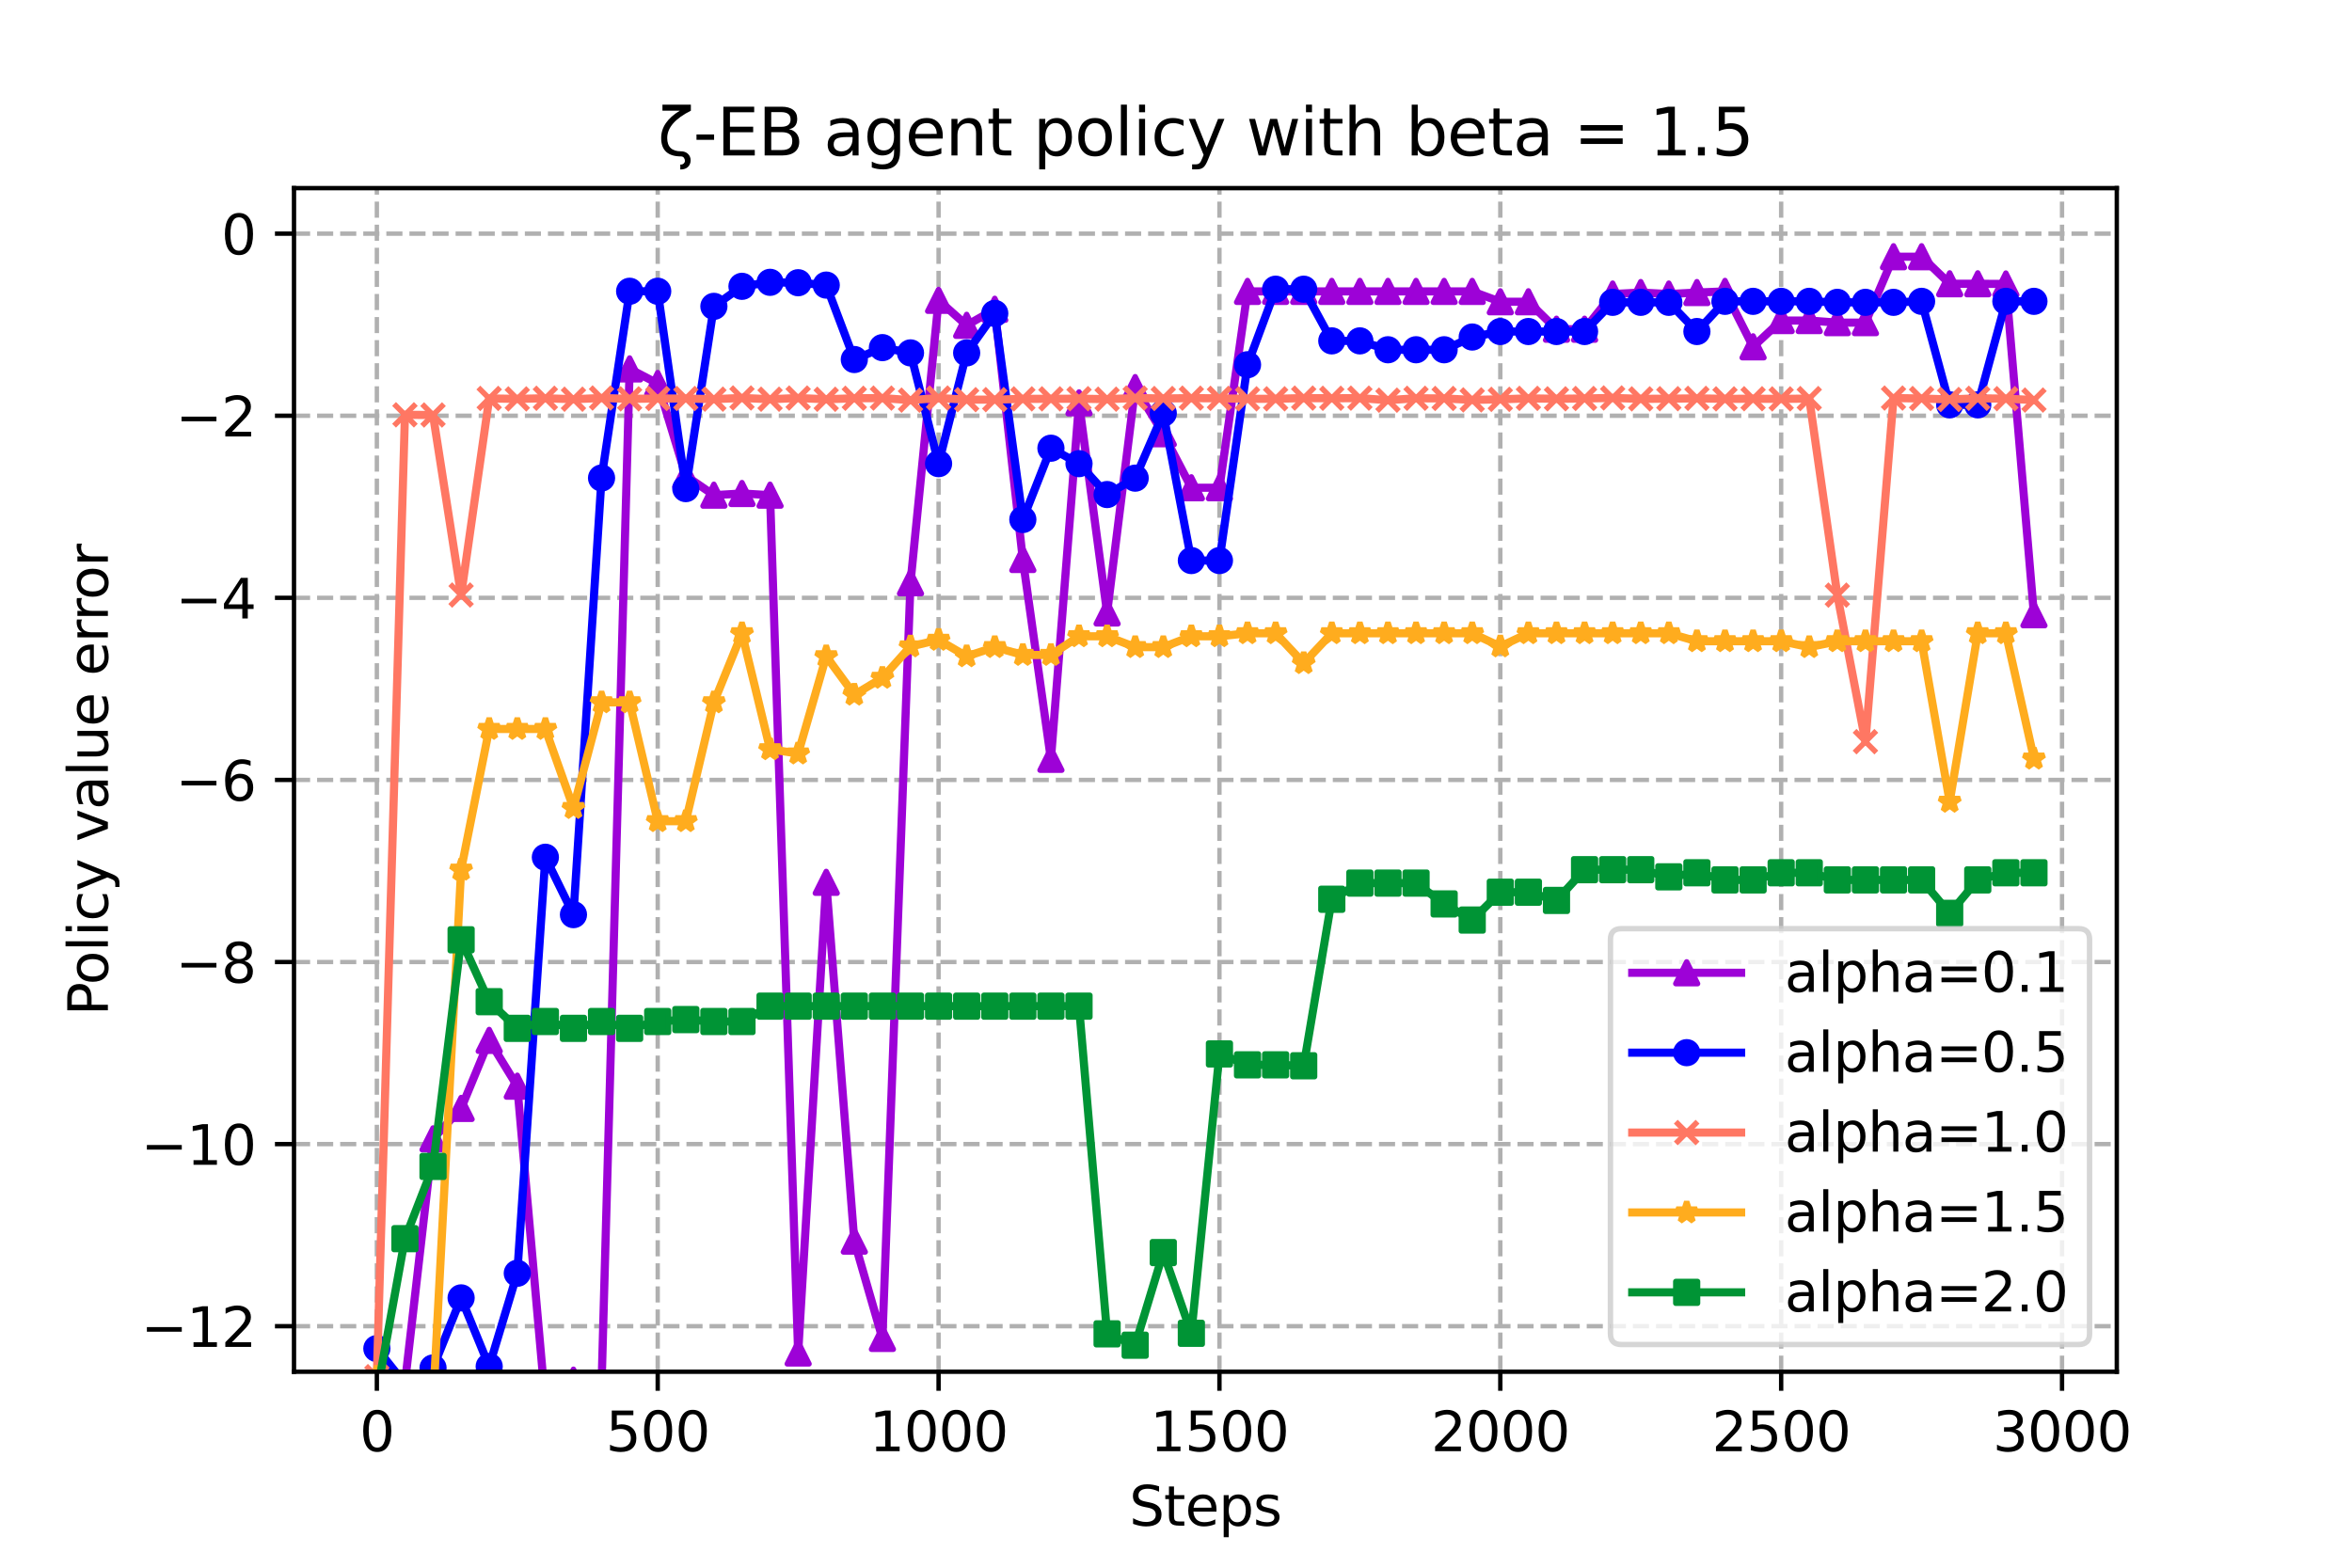<?xml version="1.0" encoding="utf-8" standalone="no"?>
<!DOCTYPE svg PUBLIC "-//W3C//DTD SVG 1.1//EN"
  "http://www.w3.org/Graphics/SVG/1.1/DTD/svg11.dtd">
<svg xmlns:xlink="http://www.w3.org/1999/xlink" width="432pt" height="288pt" viewBox="0 0 432 288" xmlns="http://www.w3.org/2000/svg" version="1.1">
 <defs>
  <style type="text/css">*{stroke-linejoin: round; stroke-linecap: butt}</style>
 </defs>
 <g id="figure_1">
  <g id="patch_1">
   <path d="M 0 288 
L 432 288 
L 432 0 
L 0 0 
z
" style="fill: #ffffff"/>
  </g>
  <g id="axes_1">
   <g id="patch_2">
    <path d="M 54 252 
L 388.8 252 
L 388.8 34.56 
L 54 34.56 
z
" style="fill: #ffffff"/>
   </g>
   <g id="PolyCollection_1">
    <defs>
     <path id="m2667701b88" d="M 69.218 -33.633 
L 69.218 -33.633 
L 74.377 -33.872 
L 79.536 -78.783 
L 84.694 -84.371 
L 89.853 -96.869 
L 95.012 -88.462 
L 100.17 -30.156 
L 105.329 -34.454 
L 110.488 -33.366 
L 115.647 -220.232 
L 120.805 -217.546 
L 125.964 -200.581 
L 131.123 -197.034 
L 136.281 -197.342 
L 141.44 -197.034 
L 146.599 -39.443 
L 151.757 -125.909 
L 156.916 -59.997 
L 162.075 -42.122 
L 167.234 -180.941 
L 172.392 -232.829 
L 177.551 -228.238 
L 182.71 -231.188 
L 187.868 -185.215 
L 193.027 -148.51 
L 198.186 -213.99 
L 203.345 -175.397 
L 208.503 -216.797 
L 213.662 -208.32 
L 218.821 -198.394 
L 223.979 -198.394 
L 229.138 -234.467 
L 234.297 -234.467 
L 239.455 -234.467 
L 244.614 -234.467 
L 249.773 -234.467 
L 254.932 -234.467 
L 260.09 -234.467 
L 265.249 -234.467 
L 270.408 -234.467 
L 275.566 -232.562 
L 280.725 -232.562 
L 285.884 -227.522 
L 291.043 -227.522 
L 296.201 -233.981 
L 301.36 -234.256 
L 306.519 -233.981 
L 311.677 -234.256 
L 316.836 -234.467 
L 321.995 -224.288 
L 327.153 -229.113 
L 332.312 -229.113 
L 337.471 -228.73 
L 342.63 -228.73 
L 347.788 -240.838 
L 352.947 -240.838 
L 358.106 -235.867 
L 363.264 -235.867 
L 368.423 -235.833 
L 373.582 -175.067 
L 373.582 -175.067 
L 373.582 -175.067 
L 368.423 -235.833 
L 363.264 -235.867 
L 358.106 -235.867 
L 352.947 -240.838 
L 347.788 -240.838 
L 342.63 -228.73 
L 337.471 -228.73 
L 332.312 -229.113 
L 327.153 -229.113 
L 321.995 -224.288 
L 316.836 -234.467 
L 311.677 -234.256 
L 306.519 -233.981 
L 301.36 -234.256 
L 296.201 -233.981 
L 291.043 -227.522 
L 285.884 -227.522 
L 280.725 -232.562 
L 275.566 -232.562 
L 270.408 -234.467 
L 265.249 -234.467 
L 260.09 -234.467 
L 254.932 -234.467 
L 249.773 -234.467 
L 244.614 -234.467 
L 239.455 -234.467 
L 234.297 -234.467 
L 229.138 -234.467 
L 223.979 -198.394 
L 218.821 -198.394 
L 213.662 -208.32 
L 208.503 -216.797 
L 203.345 -175.397 
L 198.186 -213.99 
L 193.027 -148.51 
L 187.868 -185.215 
L 182.71 -231.188 
L 177.551 -228.238 
L 172.392 -232.829 
L 167.234 -180.941 
L 162.075 -42.122 
L 156.916 -59.997 
L 151.757 -125.909 
L 146.599 -39.443 
L 141.44 -197.034 
L 136.281 -197.342 
L 131.123 -197.034 
L 125.964 -200.581 
L 120.805 -217.546 
L 115.647 -220.232 
L 110.488 -33.366 
L 105.329 -34.454 
L 100.17 -30.156 
L 95.012 -88.462 
L 89.853 -96.869 
L 84.694 -84.371 
L 79.536 -78.783 
L 74.377 -33.872 
L 69.218 -33.633 
z
" style="stroke: #9d02d7; stroke-opacity: 0.2"/>
    </defs>
    <g clip-path="url(#p5bfdd855bc)">
     <use xlink:href="#m2667701b88" x="0" y="288" style="fill: #9d02d7; fill-opacity: 0.2; stroke: #9d02d7; stroke-opacity: 0.2"/>
    </g>
   </g>
   <g id="PolyCollection_2">
    <defs>
     <path id="m278b62e766" d="M 69.218 -40.253 
L 69.218 -40.253 
L 74.377 -33.806 
L 79.536 -36.69 
L 84.694 -49.565 
L 89.853 -36.96 
L 95.012 -54.088 
L 100.17 -130.514 
L 105.329 -119.972 
L 110.488 -200.184 
L 115.647 -234.492 
L 120.805 -234.492 
L 125.964 -198.235 
L 131.123 -231.719 
L 136.281 -235.4 
L 141.44 -236.134 
L 146.599 -236.061 
L 151.757 -235.626 
L 156.916 -221.952 
L 162.075 -224.138 
L 167.234 -223.17 
L 172.392 -202.823 
L 177.551 -223.17 
L 182.71 -230.422 
L 187.868 -192.559 
L 193.027 -205.659 
L 198.186 -202.823 
L 203.345 -197.146 
L 208.503 -200.159 
L 213.662 -212.083 
L 218.821 -185.021 
L 223.979 -185.021 
L 229.138 -220.994 
L 234.297 -234.871 
L 239.455 -234.871 
L 244.614 -225.379 
L 249.773 -225.379 
L 254.932 -223.746 
L 260.09 -223.746 
L 265.249 -223.746 
L 270.408 -226.084 
L 275.566 -227.095 
L 280.725 -227.095 
L 285.884 -227.095 
L 291.043 -227.095 
L 296.201 -232.457 
L 301.36 -232.457 
L 306.519 -232.457 
L 311.677 -227.095 
L 316.836 -232.64 
L 321.995 -232.64 
L 327.153 -232.64 
L 332.312 -232.64 
L 337.471 -232.457 
L 342.63 -232.457 
L 347.788 -232.457 
L 352.947 -232.64 
L 358.106 -213.624 
L 363.264 -213.624 
L 368.423 -232.64 
L 373.582 -232.64 
L 373.582 -232.64 
L 373.582 -232.64 
L 368.423 -232.64 
L 363.264 -213.624 
L 358.106 -213.624 
L 352.947 -232.64 
L 347.788 -232.457 
L 342.63 -232.457 
L 337.471 -232.457 
L 332.312 -232.64 
L 327.153 -232.64 
L 321.995 -232.64 
L 316.836 -232.64 
L 311.677 -227.095 
L 306.519 -232.457 
L 301.36 -232.457 
L 296.201 -232.457 
L 291.043 -227.095 
L 285.884 -227.095 
L 280.725 -227.095 
L 275.566 -227.095 
L 270.408 -226.084 
L 265.249 -223.746 
L 260.09 -223.746 
L 254.932 -223.746 
L 249.773 -225.379 
L 244.614 -225.379 
L 239.455 -234.871 
L 234.297 -234.871 
L 229.138 -220.994 
L 223.979 -185.021 
L 218.821 -185.021 
L 213.662 -212.083 
L 208.503 -200.159 
L 203.345 -197.146 
L 198.186 -202.823 
L 193.027 -205.659 
L 187.868 -192.559 
L 182.71 -230.422 
L 177.551 -223.17 
L 172.392 -202.823 
L 167.234 -223.17 
L 162.075 -224.138 
L 156.916 -221.952 
L 151.757 -235.626 
L 146.599 -236.061 
L 141.44 -236.134 
L 136.281 -235.4 
L 131.123 -231.719 
L 125.964 -198.235 
L 120.805 -234.492 
L 115.647 -234.492 
L 110.488 -200.184 
L 105.329 -119.972 
L 100.17 -130.514 
L 95.012 -54.088 
L 89.853 -36.96 
L 84.694 -49.565 
L 79.536 -36.69 
L 74.377 -33.806 
L 69.218 -40.253 
z
" style="stroke: #0000ff; stroke-opacity: 0.2"/>
    </defs>
    <g clip-path="url(#p5bfdd855bc)">
     <use xlink:href="#m278b62e766" x="0" y="288" style="fill: #0000ff; fill-opacity: 0.2; stroke: #0000ff; stroke-opacity: 0.2"/>
    </g>
   </g>
   <g id="PolyCollection_3">
    <defs>
     <path id="m58e2b64290" d="M 69.218 -35.091 
L 69.218 -35.091 
L 74.377 -211.793 
L 79.536 -211.763 
L 84.694 -178.689 
L 89.853 -214.805 
L 95.012 -214.719 
L 100.17 -214.837 
L 105.329 -214.661 
L 110.488 -214.881 
L 115.647 -214.727 
L 120.805 -214.79 
L 125.964 -214.79 
L 131.123 -214.672 
L 136.281 -214.891 
L 141.44 -214.66 
L 146.599 -214.876 
L 151.757 -214.651 
L 156.916 -214.832 
L 162.075 -214.867 
L 167.234 -214.49 
L 172.392 -214.881 
L 177.551 -214.58 
L 182.71 -214.584 
L 187.868 -214.725 
L 193.027 -214.731 
L 198.186 -214.76 
L 203.345 -214.67 
L 208.503 -214.878 
L 213.662 -214.796 
L 218.821 -214.857 
L 223.979 -214.824 
L 229.138 -214.731 
L 234.297 -214.736 
L 239.455 -214.866 
L 244.614 -214.833 
L 249.773 -214.857 
L 254.932 -214.486 
L 260.09 -214.832 
L 265.249 -214.8 
L 270.408 -214.536 
L 275.566 -214.637 
L 280.725 -214.817 
L 285.884 -214.736 
L 291.043 -214.797 
L 296.201 -214.895 
L 301.36 -214.726 
L 306.519 -214.756 
L 311.677 -214.817 
L 316.836 -214.727 
L 321.995 -214.75 
L 327.153 -214.718 
L 332.312 -214.776 
L 337.471 -178.668 
L 342.63 -151.746 
L 347.788 -214.873 
L 352.947 -214.791 
L 358.106 -214.614 
L 363.264 -214.828 
L 368.423 -214.761 
L 373.582 -214.509 
L 373.582 -214.509 
L 373.582 -214.509 
L 368.423 -214.761 
L 363.264 -214.828 
L 358.106 -214.614 
L 352.947 -214.791 
L 347.788 -214.873 
L 342.63 -151.746 
L 337.471 -178.668 
L 332.312 -214.776 
L 327.153 -214.718 
L 321.995 -214.75 
L 316.836 -214.727 
L 311.677 -214.817 
L 306.519 -214.756 
L 301.36 -214.726 
L 296.201 -214.895 
L 291.043 -214.797 
L 285.884 -214.736 
L 280.725 -214.817 
L 275.566 -214.637 
L 270.408 -214.536 
L 265.249 -214.8 
L 260.09 -214.832 
L 254.932 -214.486 
L 249.773 -214.857 
L 244.614 -214.833 
L 239.455 -214.866 
L 234.297 -214.736 
L 229.138 -214.731 
L 223.979 -214.824 
L 218.821 -214.857 
L 213.662 -214.796 
L 208.503 -214.878 
L 203.345 -214.67 
L 198.186 -214.76 
L 193.027 -214.731 
L 187.868 -214.725 
L 182.71 -214.584 
L 177.551 -214.58 
L 172.392 -214.881 
L 167.234 -214.49 
L 162.075 -214.867 
L 156.916 -214.832 
L 151.757 -214.651 
L 146.599 -214.876 
L 141.44 -214.66 
L 136.281 -214.891 
L 131.123 -214.672 
L 125.964 -214.79 
L 120.805 -214.79 
L 115.647 -214.727 
L 110.488 -214.881 
L 105.329 -214.661 
L 100.17 -214.837 
L 95.012 -214.719 
L 89.853 -214.805 
L 84.694 -178.689 
L 79.536 -211.763 
L 74.377 -211.793 
L 69.218 -35.091 
z
" style="stroke: #ff7763; stroke-opacity: 0.2"/>
    </defs>
    <g clip-path="url(#p5bfdd855bc)">
     <use xlink:href="#m58e2b64290" x="0" y="288" style="fill: #ff7763; fill-opacity: 0.2; stroke: #ff7763; stroke-opacity: 0.2"/>
    </g>
   </g>
   <g id="PolyCollection_4">
    <defs>
     <path id="m896f8957d5" d="M 69.218 -35.078 
L 69.218 -35.078 
L 74.377 -32.672 
L 79.536 -30.08 
L 84.694 -128.226 
L 89.853 -154.079 
L 95.012 -154.079 
L 100.17 -154.079 
L 105.329 -139.548 
L 110.488 -158.97 
L 115.647 -158.97 
L 120.805 -137.137 
L 125.964 -137.137 
L 131.123 -158.97 
L 136.281 -171.664 
L 141.44 -150.351 
L 146.599 -149.568 
L 151.757 -167.426 
L 156.916 -160.378 
L 162.075 -163.473 
L 167.234 -169.239 
L 172.392 -170.448 
L 177.551 -167.426 
L 182.71 -169.117 
L 187.868 -167.678 
L 193.027 -167.678 
L 198.186 -171.104 
L 203.345 -171.104 
L 208.503 -169.117 
L 213.662 -169.117 
L 218.821 -171.104 
L 223.979 -171.104 
L 229.138 -171.664 
L 234.297 -171.664 
L 239.455 -166.172 
L 244.614 -171.664 
L 249.773 -171.664 
L 254.932 -171.664 
L 260.09 -171.664 
L 265.249 -171.664 
L 270.408 -171.664 
L 275.566 -169.239 
L 280.725 -171.664 
L 285.884 -171.664 
L 291.043 -171.664 
L 296.201 -171.664 
L 301.36 -171.664 
L 306.519 -171.664 
L 311.677 -170.192 
L 316.836 -170.192 
L 321.995 -170.192 
L 327.153 -170.192 
L 332.312 -169.117 
L 337.471 -170.192 
L 342.63 -170.192 
L 347.788 -170.192 
L 352.947 -170.192 
L 358.106 -140.698 
L 363.264 -171.664 
L 368.423 -171.664 
L 373.582 -148.626 
L 373.582 -148.626 
L 373.582 -148.626 
L 368.423 -171.664 
L 363.264 -171.664 
L 358.106 -140.698 
L 352.947 -170.192 
L 347.788 -170.192 
L 342.63 -170.192 
L 337.471 -170.192 
L 332.312 -169.117 
L 327.153 -170.192 
L 321.995 -170.192 
L 316.836 -170.192 
L 311.677 -170.192 
L 306.519 -171.664 
L 301.36 -171.664 
L 296.201 -171.664 
L 291.043 -171.664 
L 285.884 -171.664 
L 280.725 -171.664 
L 275.566 -169.239 
L 270.408 -171.664 
L 265.249 -171.664 
L 260.09 -171.664 
L 254.932 -171.664 
L 249.773 -171.664 
L 244.614 -171.664 
L 239.455 -166.172 
L 234.297 -171.664 
L 229.138 -171.664 
L 223.979 -171.104 
L 218.821 -171.104 
L 213.662 -169.117 
L 208.503 -169.117 
L 203.345 -171.104 
L 198.186 -171.104 
L 193.027 -167.678 
L 187.868 -167.678 
L 182.71 -169.117 
L 177.551 -167.426 
L 172.392 -170.448 
L 167.234 -169.239 
L 162.075 -163.473 
L 156.916 -160.378 
L 151.757 -167.426 
L 146.599 -149.568 
L 141.44 -150.351 
L 136.281 -171.664 
L 131.123 -158.97 
L 125.964 -137.137 
L 120.805 -137.137 
L 115.647 -158.97 
L 110.488 -158.97 
L 105.329 -139.548 
L 100.17 -154.079 
L 95.012 -154.079 
L 89.853 -154.079 
L 84.694 -128.226 
L 79.536 -30.08 
L 74.377 -32.672 
L 69.218 -35.078 
z
" style="stroke: #ffac1e; stroke-opacity: 0.2"/>
    </defs>
    <g clip-path="url(#p5bfdd855bc)">
     <use xlink:href="#m896f8957d5" x="0" y="288" style="fill: #ffac1e; fill-opacity: 0.2; stroke: #ffac1e; stroke-opacity: 0.2"/>
    </g>
   </g>
   <g id="PolyCollection_5">
    <defs>
     <path id="m853870a977" d="M 69.218 -31.996 
L 69.218 -31.996 
L 74.377 -60.442 
L 79.536 -73.711 
L 84.694 -115.349 
L 89.853 -103.983 
L 95.012 -99.08 
L 100.17 -100.338 
L 105.329 -99.08 
L 110.488 -100.335 
L 115.647 -99.08 
L 120.805 -100.335 
L 125.964 -100.691 
L 131.123 -100.335 
L 136.281 -100.335 
L 141.44 -103.157 
L 146.599 -103.157 
L 151.757 -103.157 
L 156.916 -103.157 
L 162.075 -103.157 
L 167.234 -103.157 
L 172.392 -103.157 
L 177.551 -103.157 
L 182.71 -103.157 
L 187.868 -103.157 
L 193.027 -103.157 
L 198.186 -103.157 
L 203.345 -42.961 
L 208.503 -40.877 
L 213.662 -57.891 
L 218.821 -43.059 
L 223.979 -94.378 
L 229.138 -92.379 
L 234.297 -92.379 
L 239.455 -92.207 
L 244.614 -122.798 
L 249.773 -125.767 
L 254.932 -125.767 
L 260.09 -125.767 
L 265.249 -121.941 
L 270.408 -118.973 
L 275.566 -124.096 
L 280.725 -124.096 
L 285.884 -122.58 
L 291.043 -128.23 
L 296.201 -128.23 
L 301.36 -128.23 
L 306.519 -126.919 
L 311.677 -127.66 
L 316.836 -126.355 
L 321.995 -126.355 
L 327.153 -127.66 
L 332.312 -127.66 
L 337.471 -126.355 
L 342.63 -126.355 
L 347.788 -126.355 
L 352.947 -126.355 
L 358.106 -120.209 
L 363.264 -126.355 
L 368.423 -127.66 
L 373.582 -127.66 
L 373.582 -127.66 
L 373.582 -127.66 
L 368.423 -127.66 
L 363.264 -126.355 
L 358.106 -120.209 
L 352.947 -126.355 
L 347.788 -126.355 
L 342.63 -126.355 
L 337.471 -126.355 
L 332.312 -127.66 
L 327.153 -127.66 
L 321.995 -126.355 
L 316.836 -126.355 
L 311.677 -127.66 
L 306.519 -126.919 
L 301.36 -128.23 
L 296.201 -128.23 
L 291.043 -128.23 
L 285.884 -122.58 
L 280.725 -124.096 
L 275.566 -124.096 
L 270.408 -118.973 
L 265.249 -121.941 
L 260.09 -125.767 
L 254.932 -125.767 
L 249.773 -125.767 
L 244.614 -122.798 
L 239.455 -92.207 
L 234.297 -92.379 
L 229.138 -92.379 
L 223.979 -94.378 
L 218.821 -43.059 
L 213.662 -57.891 
L 208.503 -40.877 
L 203.345 -42.961 
L 198.186 -103.157 
L 193.027 -103.157 
L 187.868 -103.157 
L 182.71 -103.157 
L 177.551 -103.157 
L 172.392 -103.157 
L 167.234 -103.157 
L 162.075 -103.157 
L 156.916 -103.157 
L 151.757 -103.157 
L 146.599 -103.157 
L 141.44 -103.157 
L 136.281 -100.335 
L 131.123 -100.335 
L 125.964 -100.691 
L 120.805 -100.335 
L 115.647 -99.08 
L 110.488 -100.335 
L 105.329 -99.08 
L 100.17 -100.338 
L 95.012 -99.08 
L 89.853 -103.983 
L 84.694 -115.349 
L 79.536 -73.711 
L 74.377 -60.442 
L 69.218 -31.996 
z
" style="stroke: #009435; stroke-opacity: 0.2"/>
    </defs>
    <g clip-path="url(#p5bfdd855bc)">
     <use xlink:href="#m853870a977" x="0" y="288" style="fill: #009435; fill-opacity: 0.2; stroke: #009435; stroke-opacity: 0.2"/>
    </g>
   </g>
   <g id="matplotlib.axis_1">
    <g id="xtick_1">
     <g id="line2d_1">
      <path d="M 69.218 252 
L 69.218 34.56 
" clip-path="url(#p5bfdd855bc)" style="fill: none; stroke-dasharray: 2.96,1.28; stroke-dashoffset: 0; stroke: #b0b0b0; stroke-width: 0.8"/>
     </g>
     <g id="line2d_2">
      <defs>
       <path id="m4865049e40" d="M 0 0 
L 0 3.5 
" style="stroke: #000000; stroke-width: 0.8"/>
      </defs>
      <g>
       <use xlink:href="#m4865049e40" x="69.218" y="252" style="stroke: #000000; stroke-width: 0.8"/>
      </g>
     </g>
     <g id="text_1">
      <!-- 0 -->
      <g transform="translate(66.037 266.598)scale(0.1 -0.1)">
       <defs>
        <path id="DejaVuSans-30" d="M 2034 4250 
Q 1547 4250 1301 3770 
Q 1056 3291 1056 2328 
Q 1056 1369 1301 889 
Q 1547 409 2034 409 
Q 2525 409 2770 889 
Q 3016 1369 3016 2328 
Q 3016 3291 2770 3770 
Q 2525 4250 2034 4250 
z
M 2034 4750 
Q 2819 4750 3233 4129 
Q 3647 3509 3647 2328 
Q 3647 1150 3233 529 
Q 2819 -91 2034 -91 
Q 1250 -91 836 529 
Q 422 1150 422 2328 
Q 422 3509 836 4129 
Q 1250 4750 2034 4750 
z
" transform="scale(0.016)"/>
       </defs>
       <use xlink:href="#DejaVuSans-30"/>
      </g>
     </g>
    </g>
    <g id="xtick_2">
     <g id="line2d_3">
      <path d="M 120.805 252 
L 120.805 34.56 
" clip-path="url(#p5bfdd855bc)" style="fill: none; stroke-dasharray: 2.96,1.28; stroke-dashoffset: 0; stroke: #b0b0b0; stroke-width: 0.8"/>
     </g>
     <g id="line2d_4">
      <g>
       <use xlink:href="#m4865049e40" x="120.805" y="252" style="stroke: #000000; stroke-width: 0.8"/>
      </g>
     </g>
     <g id="text_2">
      <!-- 500 -->
      <g transform="translate(111.261 266.598)scale(0.1 -0.1)">
       <defs>
        <path id="DejaVuSans-35" d="M 691 4666 
L 3169 4666 
L 3169 4134 
L 1269 4134 
L 1269 2991 
Q 1406 3038 1543 3061 
Q 1681 3084 1819 3084 
Q 2600 3084 3056 2656 
Q 3513 2228 3513 1497 
Q 3513 744 3044 326 
Q 2575 -91 1722 -91 
Q 1428 -91 1123 -41 
Q 819 9 494 109 
L 494 744 
Q 775 591 1075 516 
Q 1375 441 1709 441 
Q 2250 441 2565 725 
Q 2881 1009 2881 1497 
Q 2881 1984 2565 2268 
Q 2250 2553 1709 2553 
Q 1456 2553 1204 2497 
Q 953 2441 691 2322 
L 691 4666 
z
" transform="scale(0.016)"/>
       </defs>
       <use xlink:href="#DejaVuSans-35"/>
       <use xlink:href="#DejaVuSans-30" x="63.623"/>
       <use xlink:href="#DejaVuSans-30" x="127.246"/>
      </g>
     </g>
    </g>
    <g id="xtick_3">
     <g id="line2d_5">
      <path d="M 172.392 252 
L 172.392 34.56 
" clip-path="url(#p5bfdd855bc)" style="fill: none; stroke-dasharray: 2.96,1.28; stroke-dashoffset: 0; stroke: #b0b0b0; stroke-width: 0.8"/>
     </g>
     <g id="line2d_6">
      <g>
       <use xlink:href="#m4865049e40" x="172.392" y="252" style="stroke: #000000; stroke-width: 0.8"/>
      </g>
     </g>
     <g id="text_3">
      <!-- 1000 -->
      <g transform="translate(159.667 266.598)scale(0.1 -0.1)">
       <defs>
        <path id="DejaVuSans-31" d="M 794 531 
L 1825 531 
L 1825 4091 
L 703 3866 
L 703 4441 
L 1819 4666 
L 2450 4666 
L 2450 531 
L 3481 531 
L 3481 0 
L 794 0 
L 794 531 
z
" transform="scale(0.016)"/>
       </defs>
       <use xlink:href="#DejaVuSans-31"/>
       <use xlink:href="#DejaVuSans-30" x="63.623"/>
       <use xlink:href="#DejaVuSans-30" x="127.246"/>
       <use xlink:href="#DejaVuSans-30" x="190.869"/>
      </g>
     </g>
    </g>
    <g id="xtick_4">
     <g id="line2d_7">
      <path d="M 223.979 252 
L 223.979 34.56 
" clip-path="url(#p5bfdd855bc)" style="fill: none; stroke-dasharray: 2.96,1.28; stroke-dashoffset: 0; stroke: #b0b0b0; stroke-width: 0.8"/>
     </g>
     <g id="line2d_8">
      <g>
       <use xlink:href="#m4865049e40" x="223.979" y="252" style="stroke: #000000; stroke-width: 0.8"/>
      </g>
     </g>
     <g id="text_4">
      <!-- 1500 -->
      <g transform="translate(211.254 266.598)scale(0.1 -0.1)">
       <use xlink:href="#DejaVuSans-31"/>
       <use xlink:href="#DejaVuSans-35" x="63.623"/>
       <use xlink:href="#DejaVuSans-30" x="127.246"/>
       <use xlink:href="#DejaVuSans-30" x="190.869"/>
      </g>
     </g>
    </g>
    <g id="xtick_5">
     <g id="line2d_9">
      <path d="M 275.566 252 
L 275.566 34.56 
" clip-path="url(#p5bfdd855bc)" style="fill: none; stroke-dasharray: 2.96,1.28; stroke-dashoffset: 0; stroke: #b0b0b0; stroke-width: 0.8"/>
     </g>
     <g id="line2d_10">
      <g>
       <use xlink:href="#m4865049e40" x="275.566" y="252" style="stroke: #000000; stroke-width: 0.8"/>
      </g>
     </g>
     <g id="text_5">
      <!-- 2000 -->
      <g transform="translate(262.841 266.598)scale(0.1 -0.1)">
       <defs>
        <path id="DejaVuSans-32" d="M 1228 531 
L 3431 531 
L 3431 0 
L 469 0 
L 469 531 
Q 828 903 1448 1529 
Q 2069 2156 2228 2338 
Q 2531 2678 2651 2914 
Q 2772 3150 2772 3378 
Q 2772 3750 2511 3984 
Q 2250 4219 1831 4219 
Q 1534 4219 1204 4116 
Q 875 4013 500 3803 
L 500 4441 
Q 881 4594 1212 4672 
Q 1544 4750 1819 4750 
Q 2544 4750 2975 4387 
Q 3406 4025 3406 3419 
Q 3406 3131 3298 2873 
Q 3191 2616 2906 2266 
Q 2828 2175 2409 1742 
Q 1991 1309 1228 531 
z
" transform="scale(0.016)"/>
       </defs>
       <use xlink:href="#DejaVuSans-32"/>
       <use xlink:href="#DejaVuSans-30" x="63.623"/>
       <use xlink:href="#DejaVuSans-30" x="127.246"/>
       <use xlink:href="#DejaVuSans-30" x="190.869"/>
      </g>
     </g>
    </g>
    <g id="xtick_6">
     <g id="line2d_11">
      <path d="M 327.153 252 
L 327.153 34.56 
" clip-path="url(#p5bfdd855bc)" style="fill: none; stroke-dasharray: 2.96,1.28; stroke-dashoffset: 0; stroke: #b0b0b0; stroke-width: 0.8"/>
     </g>
     <g id="line2d_12">
      <g>
       <use xlink:href="#m4865049e40" x="327.153" y="252" style="stroke: #000000; stroke-width: 0.8"/>
      </g>
     </g>
     <g id="text_6">
      <!-- 2500 -->
      <g transform="translate(314.428 266.598)scale(0.1 -0.1)">
       <use xlink:href="#DejaVuSans-32"/>
       <use xlink:href="#DejaVuSans-35" x="63.623"/>
       <use xlink:href="#DejaVuSans-30" x="127.246"/>
       <use xlink:href="#DejaVuSans-30" x="190.869"/>
      </g>
     </g>
    </g>
    <g id="xtick_7">
     <g id="line2d_13">
      <path d="M 378.741 252 
L 378.741 34.56 
" clip-path="url(#p5bfdd855bc)" style="fill: none; stroke-dasharray: 2.96,1.28; stroke-dashoffset: 0; stroke: #b0b0b0; stroke-width: 0.8"/>
     </g>
     <g id="line2d_14">
      <g>
       <use xlink:href="#m4865049e40" x="378.741" y="252" style="stroke: #000000; stroke-width: 0.8"/>
      </g>
     </g>
     <g id="text_7">
      <!-- 3000 -->
      <g transform="translate(366.016 266.598)scale(0.1 -0.1)">
       <defs>
        <path id="DejaVuSans-33" d="M 2597 2516 
Q 3050 2419 3304 2112 
Q 3559 1806 3559 1356 
Q 3559 666 3084 287 
Q 2609 -91 1734 -91 
Q 1441 -91 1130 -33 
Q 819 25 488 141 
L 488 750 
Q 750 597 1062 519 
Q 1375 441 1716 441 
Q 2309 441 2620 675 
Q 2931 909 2931 1356 
Q 2931 1769 2642 2001 
Q 2353 2234 1838 2234 
L 1294 2234 
L 1294 2753 
L 1863 2753 
Q 2328 2753 2575 2939 
Q 2822 3125 2822 3475 
Q 2822 3834 2567 4026 
Q 2313 4219 1838 4219 
Q 1578 4219 1281 4162 
Q 984 4106 628 3988 
L 628 4550 
Q 988 4650 1302 4700 
Q 1616 4750 1894 4750 
Q 2613 4750 3031 4423 
Q 3450 4097 3450 3541 
Q 3450 3153 3228 2886 
Q 3006 2619 2597 2516 
z
" transform="scale(0.016)"/>
       </defs>
       <use xlink:href="#DejaVuSans-33"/>
       <use xlink:href="#DejaVuSans-30" x="63.623"/>
       <use xlink:href="#DejaVuSans-30" x="127.246"/>
       <use xlink:href="#DejaVuSans-30" x="190.869"/>
      </g>
     </g>
    </g>
    <g id="text_8">
     <!-- Steps -->
     <g transform="translate(207.41 280.277)scale(0.1 -0.1)">
      <defs>
       <path id="DejaVuSans-53" d="M 3425 4513 
L 3425 3897 
Q 3066 4069 2747 4153 
Q 2428 4238 2131 4238 
Q 1616 4238 1336 4038 
Q 1056 3838 1056 3469 
Q 1056 3159 1242 3001 
Q 1428 2844 1947 2747 
L 2328 2669 
Q 3034 2534 3370 2195 
Q 3706 1856 3706 1288 
Q 3706 609 3251 259 
Q 2797 -91 1919 -91 
Q 1588 -91 1214 -16 
Q 841 59 441 206 
L 441 856 
Q 825 641 1194 531 
Q 1563 422 1919 422 
Q 2459 422 2753 634 
Q 3047 847 3047 1241 
Q 3047 1584 2836 1778 
Q 2625 1972 2144 2069 
L 1759 2144 
Q 1053 2284 737 2584 
Q 422 2884 422 3419 
Q 422 4038 858 4394 
Q 1294 4750 2059 4750 
Q 2388 4750 2728 4690 
Q 3069 4631 3425 4513 
z
" transform="scale(0.016)"/>
       <path id="DejaVuSans-74" d="M 1172 4494 
L 1172 3500 
L 2356 3500 
L 2356 3053 
L 1172 3053 
L 1172 1153 
Q 1172 725 1289 603 
Q 1406 481 1766 481 
L 2356 481 
L 2356 0 
L 1766 0 
Q 1100 0 847 248 
Q 594 497 594 1153 
L 594 3053 
L 172 3053 
L 172 3500 
L 594 3500 
L 594 4494 
L 1172 4494 
z
" transform="scale(0.016)"/>
       <path id="DejaVuSans-65" d="M 3597 1894 
L 3597 1613 
L 953 1613 
Q 991 1019 1311 708 
Q 1631 397 2203 397 
Q 2534 397 2845 478 
Q 3156 559 3463 722 
L 3463 178 
Q 3153 47 2828 -22 
Q 2503 -91 2169 -91 
Q 1331 -91 842 396 
Q 353 884 353 1716 
Q 353 2575 817 3079 
Q 1281 3584 2069 3584 
Q 2775 3584 3186 3129 
Q 3597 2675 3597 1894 
z
M 3022 2063 
Q 3016 2534 2758 2815 
Q 2500 3097 2075 3097 
Q 1594 3097 1305 2825 
Q 1016 2553 972 2059 
L 3022 2063 
z
" transform="scale(0.016)"/>
       <path id="DejaVuSans-70" d="M 1159 525 
L 1159 -1331 
L 581 -1331 
L 581 3500 
L 1159 3500 
L 1159 2969 
Q 1341 3281 1617 3432 
Q 1894 3584 2278 3584 
Q 2916 3584 3314 3078 
Q 3713 2572 3713 1747 
Q 3713 922 3314 415 
Q 2916 -91 2278 -91 
Q 1894 -91 1617 61 
Q 1341 213 1159 525 
z
M 3116 1747 
Q 3116 2381 2855 2742 
Q 2594 3103 2138 3103 
Q 1681 3103 1420 2742 
Q 1159 2381 1159 1747 
Q 1159 1113 1420 752 
Q 1681 391 2138 391 
Q 2594 391 2855 752 
Q 3116 1113 3116 1747 
z
" transform="scale(0.016)"/>
       <path id="DejaVuSans-73" d="M 2834 3397 
L 2834 2853 
Q 2591 2978 2328 3040 
Q 2066 3103 1784 3103 
Q 1356 3103 1142 2972 
Q 928 2841 928 2578 
Q 928 2378 1081 2264 
Q 1234 2150 1697 2047 
L 1894 2003 
Q 2506 1872 2764 1633 
Q 3022 1394 3022 966 
Q 3022 478 2636 193 
Q 2250 -91 1575 -91 
Q 1294 -91 989 -36 
Q 684 19 347 128 
L 347 722 
Q 666 556 975 473 
Q 1284 391 1588 391 
Q 1994 391 2212 530 
Q 2431 669 2431 922 
Q 2431 1156 2273 1281 
Q 2116 1406 1581 1522 
L 1381 1569 
Q 847 1681 609 1914 
Q 372 2147 372 2553 
Q 372 3047 722 3315 
Q 1072 3584 1716 3584 
Q 2034 3584 2315 3537 
Q 2597 3491 2834 3397 
z
" transform="scale(0.016)"/>
      </defs>
      <use xlink:href="#DejaVuSans-53"/>
      <use xlink:href="#DejaVuSans-74" x="63.477"/>
      <use xlink:href="#DejaVuSans-65" x="102.686"/>
      <use xlink:href="#DejaVuSans-70" x="164.209"/>
      <use xlink:href="#DejaVuSans-73" x="227.686"/>
     </g>
    </g>
   </g>
   <g id="matplotlib.axis_2">
    <g id="ytick_1">
     <g id="line2d_15">
      <path d="M 54 243.637 
L 388.8 243.637 
" clip-path="url(#p5bfdd855bc)" style="fill: none; stroke-dasharray: 2.96,1.28; stroke-dashoffset: 0; stroke: #b0b0b0; stroke-width: 0.8"/>
     </g>
     <g id="line2d_16">
      <defs>
       <path id="m3faf187186" d="M 0 0 
L -3.5 0 
" style="stroke: #000000; stroke-width: 0.8"/>
      </defs>
      <g>
       <use xlink:href="#m3faf187186" x="54" y="243.637" style="stroke: #000000; stroke-width: 0.8"/>
      </g>
     </g>
     <g id="text_9">
      <!-- −12 -->
      <g transform="translate(25.895 247.436)scale(0.1 -0.1)">
       <defs>
        <path id="DejaVuSans-2212" d="M 678 2272 
L 4684 2272 
L 4684 1741 
L 678 1741 
L 678 2272 
z
" transform="scale(0.016)"/>
       </defs>
       <use xlink:href="#DejaVuSans-2212"/>
       <use xlink:href="#DejaVuSans-31" x="83.789"/>
       <use xlink:href="#DejaVuSans-32" x="147.412"/>
      </g>
     </g>
    </g>
    <g id="ytick_2">
     <g id="line2d_17">
      <path d="M 54 210.185 
L 388.8 210.185 
" clip-path="url(#p5bfdd855bc)" style="fill: none; stroke-dasharray: 2.96,1.28; stroke-dashoffset: 0; stroke: #b0b0b0; stroke-width: 0.8"/>
     </g>
     <g id="line2d_18">
      <g>
       <use xlink:href="#m3faf187186" x="54" y="210.185" style="stroke: #000000; stroke-width: 0.8"/>
      </g>
     </g>
     <g id="text_10">
      <!-- −10 -->
      <g transform="translate(25.895 213.984)scale(0.1 -0.1)">
       <use xlink:href="#DejaVuSans-2212"/>
       <use xlink:href="#DejaVuSans-31" x="83.789"/>
       <use xlink:href="#DejaVuSans-30" x="147.412"/>
      </g>
     </g>
    </g>
    <g id="ytick_3">
     <g id="line2d_19">
      <path d="M 54 176.732 
L 388.8 176.732 
" clip-path="url(#p5bfdd855bc)" style="fill: none; stroke-dasharray: 2.96,1.28; stroke-dashoffset: 0; stroke: #b0b0b0; stroke-width: 0.8"/>
     </g>
     <g id="line2d_20">
      <g>
       <use xlink:href="#m3faf187186" x="54" y="176.732" style="stroke: #000000; stroke-width: 0.8"/>
      </g>
     </g>
     <g id="text_11">
      <!-- −8 -->
      <g transform="translate(32.258 180.532)scale(0.1 -0.1)">
       <defs>
        <path id="DejaVuSans-38" d="M 2034 2216 
Q 1584 2216 1326 1975 
Q 1069 1734 1069 1313 
Q 1069 891 1326 650 
Q 1584 409 2034 409 
Q 2484 409 2743 651 
Q 3003 894 3003 1313 
Q 3003 1734 2745 1975 
Q 2488 2216 2034 2216 
z
M 1403 2484 
Q 997 2584 770 2862 
Q 544 3141 544 3541 
Q 544 4100 942 4425 
Q 1341 4750 2034 4750 
Q 2731 4750 3128 4425 
Q 3525 4100 3525 3541 
Q 3525 3141 3298 2862 
Q 3072 2584 2669 2484 
Q 3125 2378 3379 2068 
Q 3634 1759 3634 1313 
Q 3634 634 3220 271 
Q 2806 -91 2034 -91 
Q 1263 -91 848 271 
Q 434 634 434 1313 
Q 434 1759 690 2068 
Q 947 2378 1403 2484 
z
M 1172 3481 
Q 1172 3119 1398 2916 
Q 1625 2713 2034 2713 
Q 2441 2713 2670 2916 
Q 2900 3119 2900 3481 
Q 2900 3844 2670 4047 
Q 2441 4250 2034 4250 
Q 1625 4250 1398 4047 
Q 1172 3844 1172 3481 
z
" transform="scale(0.016)"/>
       </defs>
       <use xlink:href="#DejaVuSans-2212"/>
       <use xlink:href="#DejaVuSans-38" x="83.789"/>
      </g>
     </g>
    </g>
    <g id="ytick_4">
     <g id="line2d_21">
      <path d="M 54 143.28 
L 388.8 143.28 
" clip-path="url(#p5bfdd855bc)" style="fill: none; stroke-dasharray: 2.96,1.28; stroke-dashoffset: 0; stroke: #b0b0b0; stroke-width: 0.8"/>
     </g>
     <g id="line2d_22">
      <g>
       <use xlink:href="#m3faf187186" x="54" y="143.28" style="stroke: #000000; stroke-width: 0.8"/>
      </g>
     </g>
     <g id="text_12">
      <!-- −6 -->
      <g transform="translate(32.258 147.079)scale(0.1 -0.1)">
       <defs>
        <path id="DejaVuSans-36" d="M 2113 2584 
Q 1688 2584 1439 2293 
Q 1191 2003 1191 1497 
Q 1191 994 1439 701 
Q 1688 409 2113 409 
Q 2538 409 2786 701 
Q 3034 994 3034 1497 
Q 3034 2003 2786 2293 
Q 2538 2584 2113 2584 
z
M 3366 4563 
L 3366 3988 
Q 3128 4100 2886 4159 
Q 2644 4219 2406 4219 
Q 1781 4219 1451 3797 
Q 1122 3375 1075 2522 
Q 1259 2794 1537 2939 
Q 1816 3084 2150 3084 
Q 2853 3084 3261 2657 
Q 3669 2231 3669 1497 
Q 3669 778 3244 343 
Q 2819 -91 2113 -91 
Q 1303 -91 875 529 
Q 447 1150 447 2328 
Q 447 3434 972 4092 
Q 1497 4750 2381 4750 
Q 2619 4750 2861 4703 
Q 3103 4656 3366 4563 
z
" transform="scale(0.016)"/>
       </defs>
       <use xlink:href="#DejaVuSans-2212"/>
       <use xlink:href="#DejaVuSans-36" x="83.789"/>
      </g>
     </g>
    </g>
    <g id="ytick_5">
     <g id="line2d_23">
      <path d="M 54 109.828 
L 388.8 109.828 
" clip-path="url(#p5bfdd855bc)" style="fill: none; stroke-dasharray: 2.96,1.28; stroke-dashoffset: 0; stroke: #b0b0b0; stroke-width: 0.8"/>
     </g>
     <g id="line2d_24">
      <g>
       <use xlink:href="#m3faf187186" x="54" y="109.828" style="stroke: #000000; stroke-width: 0.8"/>
      </g>
     </g>
     <g id="text_13">
      <!-- −4 -->
      <g transform="translate(32.258 113.627)scale(0.1 -0.1)">
       <defs>
        <path id="DejaVuSans-34" d="M 2419 4116 
L 825 1625 
L 2419 1625 
L 2419 4116 
z
M 2253 4666 
L 3047 4666 
L 3047 1625 
L 3713 1625 
L 3713 1100 
L 3047 1100 
L 3047 0 
L 2419 0 
L 2419 1100 
L 313 1100 
L 313 1709 
L 2253 4666 
z
" transform="scale(0.016)"/>
       </defs>
       <use xlink:href="#DejaVuSans-2212"/>
       <use xlink:href="#DejaVuSans-34" x="83.789"/>
      </g>
     </g>
    </g>
    <g id="ytick_6">
     <g id="line2d_25">
      <path d="M 54 76.375 
L 388.8 76.375 
" clip-path="url(#p5bfdd855bc)" style="fill: none; stroke-dasharray: 2.96,1.28; stroke-dashoffset: 0; stroke: #b0b0b0; stroke-width: 0.8"/>
     </g>
     <g id="line2d_26">
      <g>
       <use xlink:href="#m3faf187186" x="54" y="76.375" style="stroke: #000000; stroke-width: 0.8"/>
      </g>
     </g>
     <g id="text_14">
      <!-- −2 -->
      <g transform="translate(32.258 80.175)scale(0.1 -0.1)">
       <use xlink:href="#DejaVuSans-2212"/>
       <use xlink:href="#DejaVuSans-32" x="83.789"/>
      </g>
     </g>
    </g>
    <g id="ytick_7">
     <g id="line2d_27">
      <path d="M 54 42.923 
L 388.8 42.923 
" clip-path="url(#p5bfdd855bc)" style="fill: none; stroke-dasharray: 2.96,1.28; stroke-dashoffset: 0; stroke: #b0b0b0; stroke-width: 0.8"/>
     </g>
     <g id="line2d_28">
      <g>
       <use xlink:href="#m3faf187186" x="54" y="42.923" style="stroke: #000000; stroke-width: 0.8"/>
      </g>
     </g>
     <g id="text_15">
      <!-- 0 -->
      <g transform="translate(40.638 46.722)scale(0.1 -0.1)">
       <use xlink:href="#DejaVuSans-30"/>
      </g>
     </g>
    </g>
    <g id="text_16">
     <!-- Policy value error -->
     <g transform="translate(19.816 186.598)rotate(-90)scale(0.1 -0.1)">
      <defs>
       <path id="DejaVuSans-50" d="M 1259 4147 
L 1259 2394 
L 2053 2394 
Q 2494 2394 2734 2622 
Q 2975 2850 2975 3272 
Q 2975 3691 2734 3919 
Q 2494 4147 2053 4147 
L 1259 4147 
z
M 628 4666 
L 2053 4666 
Q 2838 4666 3239 4311 
Q 3641 3956 3641 3272 
Q 3641 2581 3239 2228 
Q 2838 1875 2053 1875 
L 1259 1875 
L 1259 0 
L 628 0 
L 628 4666 
z
" transform="scale(0.016)"/>
       <path id="DejaVuSans-6f" d="M 1959 3097 
Q 1497 3097 1228 2736 
Q 959 2375 959 1747 
Q 959 1119 1226 758 
Q 1494 397 1959 397 
Q 2419 397 2687 759 
Q 2956 1122 2956 1747 
Q 2956 2369 2687 2733 
Q 2419 3097 1959 3097 
z
M 1959 3584 
Q 2709 3584 3137 3096 
Q 3566 2609 3566 1747 
Q 3566 888 3137 398 
Q 2709 -91 1959 -91 
Q 1206 -91 779 398 
Q 353 888 353 1747 
Q 353 2609 779 3096 
Q 1206 3584 1959 3584 
z
" transform="scale(0.016)"/>
       <path id="DejaVuSans-6c" d="M 603 4863 
L 1178 4863 
L 1178 0 
L 603 0 
L 603 4863 
z
" transform="scale(0.016)"/>
       <path id="DejaVuSans-69" d="M 603 3500 
L 1178 3500 
L 1178 0 
L 603 0 
L 603 3500 
z
M 603 4863 
L 1178 4863 
L 1178 4134 
L 603 4134 
L 603 4863 
z
" transform="scale(0.016)"/>
       <path id="DejaVuSans-63" d="M 3122 3366 
L 3122 2828 
Q 2878 2963 2633 3030 
Q 2388 3097 2138 3097 
Q 1578 3097 1268 2742 
Q 959 2388 959 1747 
Q 959 1106 1268 751 
Q 1578 397 2138 397 
Q 2388 397 2633 464 
Q 2878 531 3122 666 
L 3122 134 
Q 2881 22 2623 -34 
Q 2366 -91 2075 -91 
Q 1284 -91 818 406 
Q 353 903 353 1747 
Q 353 2603 823 3093 
Q 1294 3584 2113 3584 
Q 2378 3584 2631 3529 
Q 2884 3475 3122 3366 
z
" transform="scale(0.016)"/>
       <path id="DejaVuSans-79" d="M 2059 -325 
Q 1816 -950 1584 -1140 
Q 1353 -1331 966 -1331 
L 506 -1331 
L 506 -850 
L 844 -850 
Q 1081 -850 1212 -737 
Q 1344 -625 1503 -206 
L 1606 56 
L 191 3500 
L 800 3500 
L 1894 763 
L 2988 3500 
L 3597 3500 
L 2059 -325 
z
" transform="scale(0.016)"/>
       <path id="DejaVuSans-20" transform="scale(0.016)"/>
       <path id="DejaVuSans-76" d="M 191 3500 
L 800 3500 
L 1894 563 
L 2988 3500 
L 3597 3500 
L 2284 0 
L 1503 0 
L 191 3500 
z
" transform="scale(0.016)"/>
       <path id="DejaVuSans-61" d="M 2194 1759 
Q 1497 1759 1228 1600 
Q 959 1441 959 1056 
Q 959 750 1161 570 
Q 1363 391 1709 391 
Q 2188 391 2477 730 
Q 2766 1069 2766 1631 
L 2766 1759 
L 2194 1759 
z
M 3341 1997 
L 3341 0 
L 2766 0 
L 2766 531 
Q 2569 213 2275 61 
Q 1981 -91 1556 -91 
Q 1019 -91 701 211 
Q 384 513 384 1019 
Q 384 1609 779 1909 
Q 1175 2209 1959 2209 
L 2766 2209 
L 2766 2266 
Q 2766 2663 2505 2880 
Q 2244 3097 1772 3097 
Q 1472 3097 1187 3025 
Q 903 2953 641 2809 
L 641 3341 
Q 956 3463 1253 3523 
Q 1550 3584 1831 3584 
Q 2591 3584 2966 3190 
Q 3341 2797 3341 1997 
z
" transform="scale(0.016)"/>
       <path id="DejaVuSans-75" d="M 544 1381 
L 544 3500 
L 1119 3500 
L 1119 1403 
Q 1119 906 1312 657 
Q 1506 409 1894 409 
Q 2359 409 2629 706 
Q 2900 1003 2900 1516 
L 2900 3500 
L 3475 3500 
L 3475 0 
L 2900 0 
L 2900 538 
Q 2691 219 2414 64 
Q 2138 -91 1772 -91 
Q 1169 -91 856 284 
Q 544 659 544 1381 
z
M 1991 3584 
L 1991 3584 
z
" transform="scale(0.016)"/>
       <path id="DejaVuSans-72" d="M 2631 2963 
Q 2534 3019 2420 3045 
Q 2306 3072 2169 3072 
Q 1681 3072 1420 2755 
Q 1159 2438 1159 1844 
L 1159 0 
L 581 0 
L 581 3500 
L 1159 3500 
L 1159 2956 
Q 1341 3275 1631 3429 
Q 1922 3584 2338 3584 
Q 2397 3584 2469 3576 
Q 2541 3569 2628 3553 
L 2631 2963 
z
" transform="scale(0.016)"/>
      </defs>
      <use xlink:href="#DejaVuSans-50"/>
      <use xlink:href="#DejaVuSans-6f" x="56.678"/>
      <use xlink:href="#DejaVuSans-6c" x="117.859"/>
      <use xlink:href="#DejaVuSans-69" x="145.643"/>
      <use xlink:href="#DejaVuSans-63" x="173.426"/>
      <use xlink:href="#DejaVuSans-79" x="228.406"/>
      <use xlink:href="#DejaVuSans-20" x="287.586"/>
      <use xlink:href="#DejaVuSans-76" x="319.373"/>
      <use xlink:href="#DejaVuSans-61" x="378.553"/>
      <use xlink:href="#DejaVuSans-6c" x="439.832"/>
      <use xlink:href="#DejaVuSans-75" x="467.615"/>
      <use xlink:href="#DejaVuSans-65" x="530.994"/>
      <use xlink:href="#DejaVuSans-20" x="592.518"/>
      <use xlink:href="#DejaVuSans-65" x="624.305"/>
      <use xlink:href="#DejaVuSans-72" x="685.828"/>
      <use xlink:href="#DejaVuSans-72" x="725.191"/>
      <use xlink:href="#DejaVuSans-6f" x="764.055"/>
      <use xlink:href="#DejaVuSans-72" x="825.236"/>
     </g>
    </g>
   </g>
   <g id="line2d_29">
    <path d="M 69.218 254.367 
L 74.377 254.128 
L 79.536 209.217 
L 84.694 203.629 
L 89.853 191.131 
L 95.012 199.538 
L 100.17 257.844 
L 105.329 253.546 
L 110.488 254.634 
L 115.647 67.768 
L 120.805 70.454 
L 125.964 87.419 
L 131.123 90.966 
L 136.281 90.658 
L 141.44 90.966 
L 146.599 248.557 
L 151.757 162.091 
L 156.916 228.003 
L 162.075 245.878 
L 167.234 107.059 
L 172.392 55.171 
L 177.551 59.762 
L 182.71 56.812 
L 187.868 102.785 
L 193.027 139.49 
L 198.186 74.01 
L 203.345 112.603 
L 208.503 71.203 
L 213.662 79.68 
L 218.821 89.606 
L 223.979 89.606 
L 229.138 53.533 
L 234.297 53.533 
L 239.455 53.533 
L 244.614 53.533 
L 249.773 53.533 
L 254.932 53.533 
L 260.09 53.533 
L 265.249 53.533 
L 270.408 53.533 
L 275.566 55.438 
L 280.725 55.438 
L 285.884 60.478 
L 291.043 60.478 
L 296.201 54.019 
L 301.36 53.744 
L 306.519 54.019 
L 311.677 53.744 
L 316.836 53.533 
L 321.995 63.712 
L 327.153 58.887 
L 332.312 58.887 
L 337.471 59.27 
L 342.63 59.27 
L 347.788 47.162 
L 352.947 47.162 
L 358.106 52.133 
L 363.264 52.133 
L 368.423 52.167 
L 373.582 112.933 
" clip-path="url(#p5bfdd855bc)" style="fill: none; stroke: #9d02d7; stroke-width: 1.5; stroke-linecap: square"/>
    <defs>
     <path id="m94084f4201" d="M 0 -2 
L -2 2 
L 2 2 
z
" style="stroke: #9d02d7; stroke-linejoin: miter"/>
    </defs>
    <g clip-path="url(#p5bfdd855bc)">
     <use xlink:href="#m94084f4201" x="69.218" y="254.367" style="fill: #9d02d7; stroke: #9d02d7; stroke-linejoin: miter"/>
     <use xlink:href="#m94084f4201" x="74.377" y="254.128" style="fill: #9d02d7; stroke: #9d02d7; stroke-linejoin: miter"/>
     <use xlink:href="#m94084f4201" x="79.536" y="209.217" style="fill: #9d02d7; stroke: #9d02d7; stroke-linejoin: miter"/>
     <use xlink:href="#m94084f4201" x="84.694" y="203.629" style="fill: #9d02d7; stroke: #9d02d7; stroke-linejoin: miter"/>
     <use xlink:href="#m94084f4201" x="89.853" y="191.131" style="fill: #9d02d7; stroke: #9d02d7; stroke-linejoin: miter"/>
     <use xlink:href="#m94084f4201" x="95.012" y="199.538" style="fill: #9d02d7; stroke: #9d02d7; stroke-linejoin: miter"/>
     <use xlink:href="#m94084f4201" x="100.17" y="257.844" style="fill: #9d02d7; stroke: #9d02d7; stroke-linejoin: miter"/>
     <use xlink:href="#m94084f4201" x="105.329" y="253.546" style="fill: #9d02d7; stroke: #9d02d7; stroke-linejoin: miter"/>
     <use xlink:href="#m94084f4201" x="110.488" y="254.634" style="fill: #9d02d7; stroke: #9d02d7; stroke-linejoin: miter"/>
     <use xlink:href="#m94084f4201" x="115.647" y="67.768" style="fill: #9d02d7; stroke: #9d02d7; stroke-linejoin: miter"/>
     <use xlink:href="#m94084f4201" x="120.805" y="70.454" style="fill: #9d02d7; stroke: #9d02d7; stroke-linejoin: miter"/>
     <use xlink:href="#m94084f4201" x="125.964" y="87.419" style="fill: #9d02d7; stroke: #9d02d7; stroke-linejoin: miter"/>
     <use xlink:href="#m94084f4201" x="131.123" y="90.966" style="fill: #9d02d7; stroke: #9d02d7; stroke-linejoin: miter"/>
     <use xlink:href="#m94084f4201" x="136.281" y="90.658" style="fill: #9d02d7; stroke: #9d02d7; stroke-linejoin: miter"/>
     <use xlink:href="#m94084f4201" x="141.44" y="90.966" style="fill: #9d02d7; stroke: #9d02d7; stroke-linejoin: miter"/>
     <use xlink:href="#m94084f4201" x="146.599" y="248.557" style="fill: #9d02d7; stroke: #9d02d7; stroke-linejoin: miter"/>
     <use xlink:href="#m94084f4201" x="151.757" y="162.091" style="fill: #9d02d7; stroke: #9d02d7; stroke-linejoin: miter"/>
     <use xlink:href="#m94084f4201" x="156.916" y="228.003" style="fill: #9d02d7; stroke: #9d02d7; stroke-linejoin: miter"/>
     <use xlink:href="#m94084f4201" x="162.075" y="245.878" style="fill: #9d02d7; stroke: #9d02d7; stroke-linejoin: miter"/>
     <use xlink:href="#m94084f4201" x="167.234" y="107.059" style="fill: #9d02d7; stroke: #9d02d7; stroke-linejoin: miter"/>
     <use xlink:href="#m94084f4201" x="172.392" y="55.171" style="fill: #9d02d7; stroke: #9d02d7; stroke-linejoin: miter"/>
     <use xlink:href="#m94084f4201" x="177.551" y="59.762" style="fill: #9d02d7; stroke: #9d02d7; stroke-linejoin: miter"/>
     <use xlink:href="#m94084f4201" x="182.71" y="56.812" style="fill: #9d02d7; stroke: #9d02d7; stroke-linejoin: miter"/>
     <use xlink:href="#m94084f4201" x="187.868" y="102.785" style="fill: #9d02d7; stroke: #9d02d7; stroke-linejoin: miter"/>
     <use xlink:href="#m94084f4201" x="193.027" y="139.49" style="fill: #9d02d7; stroke: #9d02d7; stroke-linejoin: miter"/>
     <use xlink:href="#m94084f4201" x="198.186" y="74.01" style="fill: #9d02d7; stroke: #9d02d7; stroke-linejoin: miter"/>
     <use xlink:href="#m94084f4201" x="203.345" y="112.603" style="fill: #9d02d7; stroke: #9d02d7; stroke-linejoin: miter"/>
     <use xlink:href="#m94084f4201" x="208.503" y="71.203" style="fill: #9d02d7; stroke: #9d02d7; stroke-linejoin: miter"/>
     <use xlink:href="#m94084f4201" x="213.662" y="79.68" style="fill: #9d02d7; stroke: #9d02d7; stroke-linejoin: miter"/>
     <use xlink:href="#m94084f4201" x="218.821" y="89.606" style="fill: #9d02d7; stroke: #9d02d7; stroke-linejoin: miter"/>
     <use xlink:href="#m94084f4201" x="223.979" y="89.606" style="fill: #9d02d7; stroke: #9d02d7; stroke-linejoin: miter"/>
     <use xlink:href="#m94084f4201" x="229.138" y="53.533" style="fill: #9d02d7; stroke: #9d02d7; stroke-linejoin: miter"/>
     <use xlink:href="#m94084f4201" x="234.297" y="53.533" style="fill: #9d02d7; stroke: #9d02d7; stroke-linejoin: miter"/>
     <use xlink:href="#m94084f4201" x="239.455" y="53.533" style="fill: #9d02d7; stroke: #9d02d7; stroke-linejoin: miter"/>
     <use xlink:href="#m94084f4201" x="244.614" y="53.533" style="fill: #9d02d7; stroke: #9d02d7; stroke-linejoin: miter"/>
     <use xlink:href="#m94084f4201" x="249.773" y="53.533" style="fill: #9d02d7; stroke: #9d02d7; stroke-linejoin: miter"/>
     <use xlink:href="#m94084f4201" x="254.932" y="53.533" style="fill: #9d02d7; stroke: #9d02d7; stroke-linejoin: miter"/>
     <use xlink:href="#m94084f4201" x="260.09" y="53.533" style="fill: #9d02d7; stroke: #9d02d7; stroke-linejoin: miter"/>
     <use xlink:href="#m94084f4201" x="265.249" y="53.533" style="fill: #9d02d7; stroke: #9d02d7; stroke-linejoin: miter"/>
     <use xlink:href="#m94084f4201" x="270.408" y="53.533" style="fill: #9d02d7; stroke: #9d02d7; stroke-linejoin: miter"/>
     <use xlink:href="#m94084f4201" x="275.566" y="55.438" style="fill: #9d02d7; stroke: #9d02d7; stroke-linejoin: miter"/>
     <use xlink:href="#m94084f4201" x="280.725" y="55.438" style="fill: #9d02d7; stroke: #9d02d7; stroke-linejoin: miter"/>
     <use xlink:href="#m94084f4201" x="285.884" y="60.478" style="fill: #9d02d7; stroke: #9d02d7; stroke-linejoin: miter"/>
     <use xlink:href="#m94084f4201" x="291.043" y="60.478" style="fill: #9d02d7; stroke: #9d02d7; stroke-linejoin: miter"/>
     <use xlink:href="#m94084f4201" x="296.201" y="54.019" style="fill: #9d02d7; stroke: #9d02d7; stroke-linejoin: miter"/>
     <use xlink:href="#m94084f4201" x="301.36" y="53.744" style="fill: #9d02d7; stroke: #9d02d7; stroke-linejoin: miter"/>
     <use xlink:href="#m94084f4201" x="306.519" y="54.019" style="fill: #9d02d7; stroke: #9d02d7; stroke-linejoin: miter"/>
     <use xlink:href="#m94084f4201" x="311.677" y="53.744" style="fill: #9d02d7; stroke: #9d02d7; stroke-linejoin: miter"/>
     <use xlink:href="#m94084f4201" x="316.836" y="53.533" style="fill: #9d02d7; stroke: #9d02d7; stroke-linejoin: miter"/>
     <use xlink:href="#m94084f4201" x="321.995" y="63.712" style="fill: #9d02d7; stroke: #9d02d7; stroke-linejoin: miter"/>
     <use xlink:href="#m94084f4201" x="327.153" y="58.887" style="fill: #9d02d7; stroke: #9d02d7; stroke-linejoin: miter"/>
     <use xlink:href="#m94084f4201" x="332.312" y="58.887" style="fill: #9d02d7; stroke: #9d02d7; stroke-linejoin: miter"/>
     <use xlink:href="#m94084f4201" x="337.471" y="59.27" style="fill: #9d02d7; stroke: #9d02d7; stroke-linejoin: miter"/>
     <use xlink:href="#m94084f4201" x="342.63" y="59.27" style="fill: #9d02d7; stroke: #9d02d7; stroke-linejoin: miter"/>
     <use xlink:href="#m94084f4201" x="347.788" y="47.162" style="fill: #9d02d7; stroke: #9d02d7; stroke-linejoin: miter"/>
     <use xlink:href="#m94084f4201" x="352.947" y="47.162" style="fill: #9d02d7; stroke: #9d02d7; stroke-linejoin: miter"/>
     <use xlink:href="#m94084f4201" x="358.106" y="52.133" style="fill: #9d02d7; stroke: #9d02d7; stroke-linejoin: miter"/>
     <use xlink:href="#m94084f4201" x="363.264" y="52.133" style="fill: #9d02d7; stroke: #9d02d7; stroke-linejoin: miter"/>
     <use xlink:href="#m94084f4201" x="368.423" y="52.167" style="fill: #9d02d7; stroke: #9d02d7; stroke-linejoin: miter"/>
     <use xlink:href="#m94084f4201" x="373.582" y="112.933" style="fill: #9d02d7; stroke: #9d02d7; stroke-linejoin: miter"/>
    </g>
   </g>
   <g id="line2d_30">
    <path d="M 69.218 247.747 
L 74.377 254.194 
L 79.536 251.31 
L 84.694 238.435 
L 89.853 251.04 
L 95.012 233.912 
L 100.17 157.486 
L 105.329 168.028 
L 110.488 87.816 
L 115.647 53.508 
L 120.805 53.508 
L 125.964 89.765 
L 131.123 56.281 
L 136.281 52.6 
L 141.44 51.866 
L 146.599 51.939 
L 151.757 52.374 
L 156.916 66.048 
L 162.075 63.862 
L 167.234 64.83 
L 172.392 85.177 
L 177.551 64.83 
L 182.71 57.578 
L 187.868 95.441 
L 193.027 82.341 
L 198.186 85.177 
L 203.345 90.854 
L 208.503 87.841 
L 213.662 75.917 
L 218.821 102.979 
L 223.979 102.979 
L 229.138 67.006 
L 234.297 53.129 
L 239.455 53.129 
L 244.614 62.621 
L 249.773 62.621 
L 254.932 64.254 
L 260.09 64.254 
L 265.249 64.254 
L 270.408 61.916 
L 275.566 60.905 
L 280.725 60.905 
L 285.884 60.905 
L 291.043 60.905 
L 296.201 55.543 
L 301.36 55.543 
L 306.519 55.543 
L 311.677 60.905 
L 316.836 55.36 
L 321.995 55.36 
L 327.153 55.36 
L 332.312 55.36 
L 337.471 55.543 
L 342.63 55.543 
L 347.788 55.543 
L 352.947 55.36 
L 358.106 74.376 
L 363.264 74.376 
L 368.423 55.36 
L 373.582 55.36 
" clip-path="url(#p5bfdd855bc)" style="fill: none; stroke: #0000ff; stroke-width: 1.5; stroke-linecap: square"/>
    <defs>
     <path id="m153cfe84b1" d="M 0 2 
C 0.53 2 1.039 1.789 1.414 1.414 
C 1.789 1.039 2 0.53 2 0 
C 2 -0.53 1.789 -1.039 1.414 -1.414 
C 1.039 -1.789 0.53 -2 0 -2 
C -0.53 -2 -1.039 -1.789 -1.414 -1.414 
C -1.789 -1.039 -2 -0.53 -2 0 
C -2 0.53 -1.789 1.039 -1.414 1.414 
C -1.039 1.789 -0.53 2 0 2 
z
" style="stroke: #0000ff"/>
    </defs>
    <g clip-path="url(#p5bfdd855bc)">
     <use xlink:href="#m153cfe84b1" x="69.218" y="247.747" style="fill: #0000ff; stroke: #0000ff"/>
     <use xlink:href="#m153cfe84b1" x="74.377" y="254.194" style="fill: #0000ff; stroke: #0000ff"/>
     <use xlink:href="#m153cfe84b1" x="79.536" y="251.31" style="fill: #0000ff; stroke: #0000ff"/>
     <use xlink:href="#m153cfe84b1" x="84.694" y="238.435" style="fill: #0000ff; stroke: #0000ff"/>
     <use xlink:href="#m153cfe84b1" x="89.853" y="251.04" style="fill: #0000ff; stroke: #0000ff"/>
     <use xlink:href="#m153cfe84b1" x="95.012" y="233.912" style="fill: #0000ff; stroke: #0000ff"/>
     <use xlink:href="#m153cfe84b1" x="100.17" y="157.486" style="fill: #0000ff; stroke: #0000ff"/>
     <use xlink:href="#m153cfe84b1" x="105.329" y="168.028" style="fill: #0000ff; stroke: #0000ff"/>
     <use xlink:href="#m153cfe84b1" x="110.488" y="87.816" style="fill: #0000ff; stroke: #0000ff"/>
     <use xlink:href="#m153cfe84b1" x="115.647" y="53.508" style="fill: #0000ff; stroke: #0000ff"/>
     <use xlink:href="#m153cfe84b1" x="120.805" y="53.508" style="fill: #0000ff; stroke: #0000ff"/>
     <use xlink:href="#m153cfe84b1" x="125.964" y="89.765" style="fill: #0000ff; stroke: #0000ff"/>
     <use xlink:href="#m153cfe84b1" x="131.123" y="56.281" style="fill: #0000ff; stroke: #0000ff"/>
     <use xlink:href="#m153cfe84b1" x="136.281" y="52.6" style="fill: #0000ff; stroke: #0000ff"/>
     <use xlink:href="#m153cfe84b1" x="141.44" y="51.866" style="fill: #0000ff; stroke: #0000ff"/>
     <use xlink:href="#m153cfe84b1" x="146.599" y="51.939" style="fill: #0000ff; stroke: #0000ff"/>
     <use xlink:href="#m153cfe84b1" x="151.757" y="52.374" style="fill: #0000ff; stroke: #0000ff"/>
     <use xlink:href="#m153cfe84b1" x="156.916" y="66.048" style="fill: #0000ff; stroke: #0000ff"/>
     <use xlink:href="#m153cfe84b1" x="162.075" y="63.862" style="fill: #0000ff; stroke: #0000ff"/>
     <use xlink:href="#m153cfe84b1" x="167.234" y="64.83" style="fill: #0000ff; stroke: #0000ff"/>
     <use xlink:href="#m153cfe84b1" x="172.392" y="85.177" style="fill: #0000ff; stroke: #0000ff"/>
     <use xlink:href="#m153cfe84b1" x="177.551" y="64.83" style="fill: #0000ff; stroke: #0000ff"/>
     <use xlink:href="#m153cfe84b1" x="182.71" y="57.578" style="fill: #0000ff; stroke: #0000ff"/>
     <use xlink:href="#m153cfe84b1" x="187.868" y="95.441" style="fill: #0000ff; stroke: #0000ff"/>
     <use xlink:href="#m153cfe84b1" x="193.027" y="82.341" style="fill: #0000ff; stroke: #0000ff"/>
     <use xlink:href="#m153cfe84b1" x="198.186" y="85.177" style="fill: #0000ff; stroke: #0000ff"/>
     <use xlink:href="#m153cfe84b1" x="203.345" y="90.854" style="fill: #0000ff; stroke: #0000ff"/>
     <use xlink:href="#m153cfe84b1" x="208.503" y="87.841" style="fill: #0000ff; stroke: #0000ff"/>
     <use xlink:href="#m153cfe84b1" x="213.662" y="75.917" style="fill: #0000ff; stroke: #0000ff"/>
     <use xlink:href="#m153cfe84b1" x="218.821" y="102.979" style="fill: #0000ff; stroke: #0000ff"/>
     <use xlink:href="#m153cfe84b1" x="223.979" y="102.979" style="fill: #0000ff; stroke: #0000ff"/>
     <use xlink:href="#m153cfe84b1" x="229.138" y="67.006" style="fill: #0000ff; stroke: #0000ff"/>
     <use xlink:href="#m153cfe84b1" x="234.297" y="53.129" style="fill: #0000ff; stroke: #0000ff"/>
     <use xlink:href="#m153cfe84b1" x="239.455" y="53.129" style="fill: #0000ff; stroke: #0000ff"/>
     <use xlink:href="#m153cfe84b1" x="244.614" y="62.621" style="fill: #0000ff; stroke: #0000ff"/>
     <use xlink:href="#m153cfe84b1" x="249.773" y="62.621" style="fill: #0000ff; stroke: #0000ff"/>
     <use xlink:href="#m153cfe84b1" x="254.932" y="64.254" style="fill: #0000ff; stroke: #0000ff"/>
     <use xlink:href="#m153cfe84b1" x="260.09" y="64.254" style="fill: #0000ff; stroke: #0000ff"/>
     <use xlink:href="#m153cfe84b1" x="265.249" y="64.254" style="fill: #0000ff; stroke: #0000ff"/>
     <use xlink:href="#m153cfe84b1" x="270.408" y="61.916" style="fill: #0000ff; stroke: #0000ff"/>
     <use xlink:href="#m153cfe84b1" x="275.566" y="60.905" style="fill: #0000ff; stroke: #0000ff"/>
     <use xlink:href="#m153cfe84b1" x="280.725" y="60.905" style="fill: #0000ff; stroke: #0000ff"/>
     <use xlink:href="#m153cfe84b1" x="285.884" y="60.905" style="fill: #0000ff; stroke: #0000ff"/>
     <use xlink:href="#m153cfe84b1" x="291.043" y="60.905" style="fill: #0000ff; stroke: #0000ff"/>
     <use xlink:href="#m153cfe84b1" x="296.201" y="55.543" style="fill: #0000ff; stroke: #0000ff"/>
     <use xlink:href="#m153cfe84b1" x="301.36" y="55.543" style="fill: #0000ff; stroke: #0000ff"/>
     <use xlink:href="#m153cfe84b1" x="306.519" y="55.543" style="fill: #0000ff; stroke: #0000ff"/>
     <use xlink:href="#m153cfe84b1" x="311.677" y="60.905" style="fill: #0000ff; stroke: #0000ff"/>
     <use xlink:href="#m153cfe84b1" x="316.836" y="55.36" style="fill: #0000ff; stroke: #0000ff"/>
     <use xlink:href="#m153cfe84b1" x="321.995" y="55.36" style="fill: #0000ff; stroke: #0000ff"/>
     <use xlink:href="#m153cfe84b1" x="327.153" y="55.36" style="fill: #0000ff; stroke: #0000ff"/>
     <use xlink:href="#m153cfe84b1" x="332.312" y="55.36" style="fill: #0000ff; stroke: #0000ff"/>
     <use xlink:href="#m153cfe84b1" x="337.471" y="55.543" style="fill: #0000ff; stroke: #0000ff"/>
     <use xlink:href="#m153cfe84b1" x="342.63" y="55.543" style="fill: #0000ff; stroke: #0000ff"/>
     <use xlink:href="#m153cfe84b1" x="347.788" y="55.543" style="fill: #0000ff; stroke: #0000ff"/>
     <use xlink:href="#m153cfe84b1" x="352.947" y="55.36" style="fill: #0000ff; stroke: #0000ff"/>
     <use xlink:href="#m153cfe84b1" x="358.106" y="74.376" style="fill: #0000ff; stroke: #0000ff"/>
     <use xlink:href="#m153cfe84b1" x="363.264" y="74.376" style="fill: #0000ff; stroke: #0000ff"/>
     <use xlink:href="#m153cfe84b1" x="368.423" y="55.36" style="fill: #0000ff; stroke: #0000ff"/>
     <use xlink:href="#m153cfe84b1" x="373.582" y="55.36" style="fill: #0000ff; stroke: #0000ff"/>
    </g>
   </g>
   <g id="line2d_31">
    <path d="M 69.218 252.909 
L 74.377 76.207 
L 79.536 76.237 
L 84.694 109.311 
L 89.853 73.195 
L 95.012 73.281 
L 100.17 73.163 
L 105.329 73.339 
L 110.488 73.119 
L 115.647 73.273 
L 120.805 73.21 
L 125.964 73.21 
L 131.123 73.328 
L 136.281 73.109 
L 141.44 73.34 
L 146.599 73.124 
L 151.757 73.349 
L 156.916 73.168 
L 162.075 73.133 
L 167.234 73.51 
L 172.392 73.119 
L 177.551 73.42 
L 182.71 73.416 
L 187.868 73.275 
L 193.027 73.269 
L 198.186 73.24 
L 203.345 73.33 
L 208.503 73.122 
L 213.662 73.204 
L 218.821 73.143 
L 223.979 73.176 
L 229.138 73.269 
L 234.297 73.264 
L 239.455 73.134 
L 244.614 73.167 
L 249.773 73.143 
L 254.932 73.514 
L 260.09 73.168 
L 265.249 73.2 
L 270.408 73.464 
L 275.566 73.363 
L 280.725 73.183 
L 285.884 73.264 
L 291.043 73.203 
L 296.201 73.105 
L 301.36 73.274 
L 306.519 73.244 
L 311.677 73.183 
L 316.836 73.273 
L 321.995 73.25 
L 327.153 73.282 
L 332.312 73.224 
L 337.471 109.332 
L 342.63 136.254 
L 347.788 73.127 
L 352.947 73.209 
L 358.106 73.386 
L 363.264 73.172 
L 368.423 73.239 
L 373.582 73.491 
" clip-path="url(#p5bfdd855bc)" style="fill: none; stroke: #ff7763; stroke-width: 1.5; stroke-linecap: square"/>
    <defs>
     <path id="ma81ca28026" d="M -2 2 
L 2 -2 
M -2 -2 
L 2 2 
" style="stroke: #ff7763"/>
    </defs>
    <g clip-path="url(#p5bfdd855bc)">
     <use xlink:href="#ma81ca28026" x="69.218" y="252.909" style="fill: #ff7763; stroke: #ff7763"/>
     <use xlink:href="#ma81ca28026" x="74.377" y="76.207" style="fill: #ff7763; stroke: #ff7763"/>
     <use xlink:href="#ma81ca28026" x="79.536" y="76.237" style="fill: #ff7763; stroke: #ff7763"/>
     <use xlink:href="#ma81ca28026" x="84.694" y="109.311" style="fill: #ff7763; stroke: #ff7763"/>
     <use xlink:href="#ma81ca28026" x="89.853" y="73.195" style="fill: #ff7763; stroke: #ff7763"/>
     <use xlink:href="#ma81ca28026" x="95.012" y="73.281" style="fill: #ff7763; stroke: #ff7763"/>
     <use xlink:href="#ma81ca28026" x="100.17" y="73.163" style="fill: #ff7763; stroke: #ff7763"/>
     <use xlink:href="#ma81ca28026" x="105.329" y="73.339" style="fill: #ff7763; stroke: #ff7763"/>
     <use xlink:href="#ma81ca28026" x="110.488" y="73.119" style="fill: #ff7763; stroke: #ff7763"/>
     <use xlink:href="#ma81ca28026" x="115.647" y="73.273" style="fill: #ff7763; stroke: #ff7763"/>
     <use xlink:href="#ma81ca28026" x="120.805" y="73.21" style="fill: #ff7763; stroke: #ff7763"/>
     <use xlink:href="#ma81ca28026" x="125.964" y="73.21" style="fill: #ff7763; stroke: #ff7763"/>
     <use xlink:href="#ma81ca28026" x="131.123" y="73.328" style="fill: #ff7763; stroke: #ff7763"/>
     <use xlink:href="#ma81ca28026" x="136.281" y="73.109" style="fill: #ff7763; stroke: #ff7763"/>
     <use xlink:href="#ma81ca28026" x="141.44" y="73.34" style="fill: #ff7763; stroke: #ff7763"/>
     <use xlink:href="#ma81ca28026" x="146.599" y="73.124" style="fill: #ff7763; stroke: #ff7763"/>
     <use xlink:href="#ma81ca28026" x="151.757" y="73.349" style="fill: #ff7763; stroke: #ff7763"/>
     <use xlink:href="#ma81ca28026" x="156.916" y="73.168" style="fill: #ff7763; stroke: #ff7763"/>
     <use xlink:href="#ma81ca28026" x="162.075" y="73.133" style="fill: #ff7763; stroke: #ff7763"/>
     <use xlink:href="#ma81ca28026" x="167.234" y="73.51" style="fill: #ff7763; stroke: #ff7763"/>
     <use xlink:href="#ma81ca28026" x="172.392" y="73.119" style="fill: #ff7763; stroke: #ff7763"/>
     <use xlink:href="#ma81ca28026" x="177.551" y="73.42" style="fill: #ff7763; stroke: #ff7763"/>
     <use xlink:href="#ma81ca28026" x="182.71" y="73.416" style="fill: #ff7763; stroke: #ff7763"/>
     <use xlink:href="#ma81ca28026" x="187.868" y="73.275" style="fill: #ff7763; stroke: #ff7763"/>
     <use xlink:href="#ma81ca28026" x="193.027" y="73.269" style="fill: #ff7763; stroke: #ff7763"/>
     <use xlink:href="#ma81ca28026" x="198.186" y="73.24" style="fill: #ff7763; stroke: #ff7763"/>
     <use xlink:href="#ma81ca28026" x="203.345" y="73.33" style="fill: #ff7763; stroke: #ff7763"/>
     <use xlink:href="#ma81ca28026" x="208.503" y="73.122" style="fill: #ff7763; stroke: #ff7763"/>
     <use xlink:href="#ma81ca28026" x="213.662" y="73.204" style="fill: #ff7763; stroke: #ff7763"/>
     <use xlink:href="#ma81ca28026" x="218.821" y="73.143" style="fill: #ff7763; stroke: #ff7763"/>
     <use xlink:href="#ma81ca28026" x="223.979" y="73.176" style="fill: #ff7763; stroke: #ff7763"/>
     <use xlink:href="#ma81ca28026" x="229.138" y="73.269" style="fill: #ff7763; stroke: #ff7763"/>
     <use xlink:href="#ma81ca28026" x="234.297" y="73.264" style="fill: #ff7763; stroke: #ff7763"/>
     <use xlink:href="#ma81ca28026" x="239.455" y="73.134" style="fill: #ff7763; stroke: #ff7763"/>
     <use xlink:href="#ma81ca28026" x="244.614" y="73.167" style="fill: #ff7763; stroke: #ff7763"/>
     <use xlink:href="#ma81ca28026" x="249.773" y="73.143" style="fill: #ff7763; stroke: #ff7763"/>
     <use xlink:href="#ma81ca28026" x="254.932" y="73.514" style="fill: #ff7763; stroke: #ff7763"/>
     <use xlink:href="#ma81ca28026" x="260.09" y="73.168" style="fill: #ff7763; stroke: #ff7763"/>
     <use xlink:href="#ma81ca28026" x="265.249" y="73.2" style="fill: #ff7763; stroke: #ff7763"/>
     <use xlink:href="#ma81ca28026" x="270.408" y="73.464" style="fill: #ff7763; stroke: #ff7763"/>
     <use xlink:href="#ma81ca28026" x="275.566" y="73.363" style="fill: #ff7763; stroke: #ff7763"/>
     <use xlink:href="#ma81ca28026" x="280.725" y="73.183" style="fill: #ff7763; stroke: #ff7763"/>
     <use xlink:href="#ma81ca28026" x="285.884" y="73.264" style="fill: #ff7763; stroke: #ff7763"/>
     <use xlink:href="#ma81ca28026" x="291.043" y="73.203" style="fill: #ff7763; stroke: #ff7763"/>
     <use xlink:href="#ma81ca28026" x="296.201" y="73.105" style="fill: #ff7763; stroke: #ff7763"/>
     <use xlink:href="#ma81ca28026" x="301.36" y="73.274" style="fill: #ff7763; stroke: #ff7763"/>
     <use xlink:href="#ma81ca28026" x="306.519" y="73.244" style="fill: #ff7763; stroke: #ff7763"/>
     <use xlink:href="#ma81ca28026" x="311.677" y="73.183" style="fill: #ff7763; stroke: #ff7763"/>
     <use xlink:href="#ma81ca28026" x="316.836" y="73.273" style="fill: #ff7763; stroke: #ff7763"/>
     <use xlink:href="#ma81ca28026" x="321.995" y="73.25" style="fill: #ff7763; stroke: #ff7763"/>
     <use xlink:href="#ma81ca28026" x="327.153" y="73.282" style="fill: #ff7763; stroke: #ff7763"/>
     <use xlink:href="#ma81ca28026" x="332.312" y="73.224" style="fill: #ff7763; stroke: #ff7763"/>
     <use xlink:href="#ma81ca28026" x="337.471" y="109.332" style="fill: #ff7763; stroke: #ff7763"/>
     <use xlink:href="#ma81ca28026" x="342.63" y="136.254" style="fill: #ff7763; stroke: #ff7763"/>
     <use xlink:href="#ma81ca28026" x="347.788" y="73.127" style="fill: #ff7763; stroke: #ff7763"/>
     <use xlink:href="#ma81ca28026" x="352.947" y="73.209" style="fill: #ff7763; stroke: #ff7763"/>
     <use xlink:href="#ma81ca28026" x="358.106" y="73.386" style="fill: #ff7763; stroke: #ff7763"/>
     <use xlink:href="#ma81ca28026" x="363.264" y="73.172" style="fill: #ff7763; stroke: #ff7763"/>
     <use xlink:href="#ma81ca28026" x="368.423" y="73.239" style="fill: #ff7763; stroke: #ff7763"/>
     <use xlink:href="#ma81ca28026" x="373.582" y="73.491" style="fill: #ff7763; stroke: #ff7763"/>
    </g>
   </g>
   <g id="line2d_32">
    <path d="M 69.218 252.922 
L 74.377 255.328 
L 79.536 257.92 
L 84.694 159.774 
L 89.853 133.921 
L 95.012 133.921 
L 100.17 133.921 
L 105.329 148.452 
L 110.488 129.03 
L 115.647 129.03 
L 120.805 150.863 
L 125.964 150.863 
L 131.123 129.03 
L 136.281 116.336 
L 141.44 137.649 
L 146.599 138.432 
L 151.757 120.574 
L 156.916 127.622 
L 162.075 124.527 
L 167.234 118.761 
L 172.392 117.552 
L 177.551 120.574 
L 182.71 118.883 
L 187.868 120.322 
L 193.027 120.322 
L 198.186 116.896 
L 203.345 116.896 
L 208.503 118.883 
L 213.662 118.883 
L 218.821 116.896 
L 223.979 116.896 
L 229.138 116.336 
L 234.297 116.336 
L 239.455 121.828 
L 244.614 116.336 
L 249.773 116.336 
L 254.932 116.336 
L 260.09 116.336 
L 265.249 116.336 
L 270.408 116.336 
L 275.566 118.761 
L 280.725 116.336 
L 285.884 116.336 
L 291.043 116.336 
L 296.201 116.336 
L 301.36 116.336 
L 306.519 116.336 
L 311.677 117.808 
L 316.836 117.808 
L 321.995 117.808 
L 327.153 117.808 
L 332.312 118.883 
L 337.471 117.808 
L 342.63 117.808 
L 347.788 117.808 
L 352.947 117.808 
L 358.106 147.302 
L 363.264 116.336 
L 368.423 116.336 
L 373.582 139.374 
" clip-path="url(#p5bfdd855bc)" style="fill: none; stroke: #ffac1e; stroke-width: 1.5; stroke-linecap: square"/>
    <defs>
     <path id="mdd7ea0a364" d="M 0 -2 
L -0.449 -0.618 
L -1.902 -0.618 
L -0.727 0.236 
L -1.176 1.618 
L -0 0.764 
L 1.176 1.618 
L 0.727 0.236 
L 1.902 -0.618 
L 0.449 -0.618 
z
" style="stroke: #ffac1e; stroke-linejoin: bevel"/>
    </defs>
    <g clip-path="url(#p5bfdd855bc)">
     <use xlink:href="#mdd7ea0a364" x="69.218" y="252.922" style="fill: #ffac1e; stroke: #ffac1e; stroke-linejoin: bevel"/>
     <use xlink:href="#mdd7ea0a364" x="74.377" y="255.328" style="fill: #ffac1e; stroke: #ffac1e; stroke-linejoin: bevel"/>
     <use xlink:href="#mdd7ea0a364" x="79.536" y="257.92" style="fill: #ffac1e; stroke: #ffac1e; stroke-linejoin: bevel"/>
     <use xlink:href="#mdd7ea0a364" x="84.694" y="159.774" style="fill: #ffac1e; stroke: #ffac1e; stroke-linejoin: bevel"/>
     <use xlink:href="#mdd7ea0a364" x="89.853" y="133.921" style="fill: #ffac1e; stroke: #ffac1e; stroke-linejoin: bevel"/>
     <use xlink:href="#mdd7ea0a364" x="95.012" y="133.921" style="fill: #ffac1e; stroke: #ffac1e; stroke-linejoin: bevel"/>
     <use xlink:href="#mdd7ea0a364" x="100.17" y="133.921" style="fill: #ffac1e; stroke: #ffac1e; stroke-linejoin: bevel"/>
     <use xlink:href="#mdd7ea0a364" x="105.329" y="148.452" style="fill: #ffac1e; stroke: #ffac1e; stroke-linejoin: bevel"/>
     <use xlink:href="#mdd7ea0a364" x="110.488" y="129.03" style="fill: #ffac1e; stroke: #ffac1e; stroke-linejoin: bevel"/>
     <use xlink:href="#mdd7ea0a364" x="115.647" y="129.03" style="fill: #ffac1e; stroke: #ffac1e; stroke-linejoin: bevel"/>
     <use xlink:href="#mdd7ea0a364" x="120.805" y="150.863" style="fill: #ffac1e; stroke: #ffac1e; stroke-linejoin: bevel"/>
     <use xlink:href="#mdd7ea0a364" x="125.964" y="150.863" style="fill: #ffac1e; stroke: #ffac1e; stroke-linejoin: bevel"/>
     <use xlink:href="#mdd7ea0a364" x="131.123" y="129.03" style="fill: #ffac1e; stroke: #ffac1e; stroke-linejoin: bevel"/>
     <use xlink:href="#mdd7ea0a364" x="136.281" y="116.336" style="fill: #ffac1e; stroke: #ffac1e; stroke-linejoin: bevel"/>
     <use xlink:href="#mdd7ea0a364" x="141.44" y="137.649" style="fill: #ffac1e; stroke: #ffac1e; stroke-linejoin: bevel"/>
     <use xlink:href="#mdd7ea0a364" x="146.599" y="138.432" style="fill: #ffac1e; stroke: #ffac1e; stroke-linejoin: bevel"/>
     <use xlink:href="#mdd7ea0a364" x="151.757" y="120.574" style="fill: #ffac1e; stroke: #ffac1e; stroke-linejoin: bevel"/>
     <use xlink:href="#mdd7ea0a364" x="156.916" y="127.622" style="fill: #ffac1e; stroke: #ffac1e; stroke-linejoin: bevel"/>
     <use xlink:href="#mdd7ea0a364" x="162.075" y="124.527" style="fill: #ffac1e; stroke: #ffac1e; stroke-linejoin: bevel"/>
     <use xlink:href="#mdd7ea0a364" x="167.234" y="118.761" style="fill: #ffac1e; stroke: #ffac1e; stroke-linejoin: bevel"/>
     <use xlink:href="#mdd7ea0a364" x="172.392" y="117.552" style="fill: #ffac1e; stroke: #ffac1e; stroke-linejoin: bevel"/>
     <use xlink:href="#mdd7ea0a364" x="177.551" y="120.574" style="fill: #ffac1e; stroke: #ffac1e; stroke-linejoin: bevel"/>
     <use xlink:href="#mdd7ea0a364" x="182.71" y="118.883" style="fill: #ffac1e; stroke: #ffac1e; stroke-linejoin: bevel"/>
     <use xlink:href="#mdd7ea0a364" x="187.868" y="120.322" style="fill: #ffac1e; stroke: #ffac1e; stroke-linejoin: bevel"/>
     <use xlink:href="#mdd7ea0a364" x="193.027" y="120.322" style="fill: #ffac1e; stroke: #ffac1e; stroke-linejoin: bevel"/>
     <use xlink:href="#mdd7ea0a364" x="198.186" y="116.896" style="fill: #ffac1e; stroke: #ffac1e; stroke-linejoin: bevel"/>
     <use xlink:href="#mdd7ea0a364" x="203.345" y="116.896" style="fill: #ffac1e; stroke: #ffac1e; stroke-linejoin: bevel"/>
     <use xlink:href="#mdd7ea0a364" x="208.503" y="118.883" style="fill: #ffac1e; stroke: #ffac1e; stroke-linejoin: bevel"/>
     <use xlink:href="#mdd7ea0a364" x="213.662" y="118.883" style="fill: #ffac1e; stroke: #ffac1e; stroke-linejoin: bevel"/>
     <use xlink:href="#mdd7ea0a364" x="218.821" y="116.896" style="fill: #ffac1e; stroke: #ffac1e; stroke-linejoin: bevel"/>
     <use xlink:href="#mdd7ea0a364" x="223.979" y="116.896" style="fill: #ffac1e; stroke: #ffac1e; stroke-linejoin: bevel"/>
     <use xlink:href="#mdd7ea0a364" x="229.138" y="116.336" style="fill: #ffac1e; stroke: #ffac1e; stroke-linejoin: bevel"/>
     <use xlink:href="#mdd7ea0a364" x="234.297" y="116.336" style="fill: #ffac1e; stroke: #ffac1e; stroke-linejoin: bevel"/>
     <use xlink:href="#mdd7ea0a364" x="239.455" y="121.828" style="fill: #ffac1e; stroke: #ffac1e; stroke-linejoin: bevel"/>
     <use xlink:href="#mdd7ea0a364" x="244.614" y="116.336" style="fill: #ffac1e; stroke: #ffac1e; stroke-linejoin: bevel"/>
     <use xlink:href="#mdd7ea0a364" x="249.773" y="116.336" style="fill: #ffac1e; stroke: #ffac1e; stroke-linejoin: bevel"/>
     <use xlink:href="#mdd7ea0a364" x="254.932" y="116.336" style="fill: #ffac1e; stroke: #ffac1e; stroke-linejoin: bevel"/>
     <use xlink:href="#mdd7ea0a364" x="260.09" y="116.336" style="fill: #ffac1e; stroke: #ffac1e; stroke-linejoin: bevel"/>
     <use xlink:href="#mdd7ea0a364" x="265.249" y="116.336" style="fill: #ffac1e; stroke: #ffac1e; stroke-linejoin: bevel"/>
     <use xlink:href="#mdd7ea0a364" x="270.408" y="116.336" style="fill: #ffac1e; stroke: #ffac1e; stroke-linejoin: bevel"/>
     <use xlink:href="#mdd7ea0a364" x="275.566" y="118.761" style="fill: #ffac1e; stroke: #ffac1e; stroke-linejoin: bevel"/>
     <use xlink:href="#mdd7ea0a364" x="280.725" y="116.336" style="fill: #ffac1e; stroke: #ffac1e; stroke-linejoin: bevel"/>
     <use xlink:href="#mdd7ea0a364" x="285.884" y="116.336" style="fill: #ffac1e; stroke: #ffac1e; stroke-linejoin: bevel"/>
     <use xlink:href="#mdd7ea0a364" x="291.043" y="116.336" style="fill: #ffac1e; stroke: #ffac1e; stroke-linejoin: bevel"/>
     <use xlink:href="#mdd7ea0a364" x="296.201" y="116.336" style="fill: #ffac1e; stroke: #ffac1e; stroke-linejoin: bevel"/>
     <use xlink:href="#mdd7ea0a364" x="301.36" y="116.336" style="fill: #ffac1e; stroke: #ffac1e; stroke-linejoin: bevel"/>
     <use xlink:href="#mdd7ea0a364" x="306.519" y="116.336" style="fill: #ffac1e; stroke: #ffac1e; stroke-linejoin: bevel"/>
     <use xlink:href="#mdd7ea0a364" x="311.677" y="117.808" style="fill: #ffac1e; stroke: #ffac1e; stroke-linejoin: bevel"/>
     <use xlink:href="#mdd7ea0a364" x="316.836" y="117.808" style="fill: #ffac1e; stroke: #ffac1e; stroke-linejoin: bevel"/>
     <use xlink:href="#mdd7ea0a364" x="321.995" y="117.808" style="fill: #ffac1e; stroke: #ffac1e; stroke-linejoin: bevel"/>
     <use xlink:href="#mdd7ea0a364" x="327.153" y="117.808" style="fill: #ffac1e; stroke: #ffac1e; stroke-linejoin: bevel"/>
     <use xlink:href="#mdd7ea0a364" x="332.312" y="118.883" style="fill: #ffac1e; stroke: #ffac1e; stroke-linejoin: bevel"/>
     <use xlink:href="#mdd7ea0a364" x="337.471" y="117.808" style="fill: #ffac1e; stroke: #ffac1e; stroke-linejoin: bevel"/>
     <use xlink:href="#mdd7ea0a364" x="342.63" y="117.808" style="fill: #ffac1e; stroke: #ffac1e; stroke-linejoin: bevel"/>
     <use xlink:href="#mdd7ea0a364" x="347.788" y="117.808" style="fill: #ffac1e; stroke: #ffac1e; stroke-linejoin: bevel"/>
     <use xlink:href="#mdd7ea0a364" x="352.947" y="117.808" style="fill: #ffac1e; stroke: #ffac1e; stroke-linejoin: bevel"/>
     <use xlink:href="#mdd7ea0a364" x="358.106" y="147.302" style="fill: #ffac1e; stroke: #ffac1e; stroke-linejoin: bevel"/>
     <use xlink:href="#mdd7ea0a364" x="363.264" y="116.336" style="fill: #ffac1e; stroke: #ffac1e; stroke-linejoin: bevel"/>
     <use xlink:href="#mdd7ea0a364" x="368.423" y="116.336" style="fill: #ffac1e; stroke: #ffac1e; stroke-linejoin: bevel"/>
     <use xlink:href="#mdd7ea0a364" x="373.582" y="139.374" style="fill: #ffac1e; stroke: #ffac1e; stroke-linejoin: bevel"/>
    </g>
   </g>
   <g id="line2d_33">
    <path d="M 69.218 256.004 
L 74.377 227.558 
L 79.536 214.289 
L 84.694 172.651 
L 89.853 184.017 
L 95.012 188.92 
L 100.17 187.662 
L 105.329 188.92 
L 110.488 187.665 
L 115.647 188.92 
L 120.805 187.665 
L 125.964 187.309 
L 131.123 187.665 
L 136.281 187.665 
L 141.44 184.843 
L 146.599 184.843 
L 151.757 184.843 
L 156.916 184.843 
L 162.075 184.843 
L 167.234 184.843 
L 172.392 184.843 
L 177.551 184.843 
L 182.71 184.843 
L 187.868 184.843 
L 193.027 184.843 
L 198.186 184.843 
L 203.345 245.039 
L 208.503 247.123 
L 213.662 230.109 
L 218.821 244.941 
L 223.979 193.622 
L 229.138 195.621 
L 234.297 195.621 
L 239.455 195.793 
L 244.614 165.202 
L 249.773 162.233 
L 254.932 162.233 
L 260.09 162.233 
L 265.249 166.059 
L 270.408 169.027 
L 275.566 163.904 
L 280.725 163.904 
L 285.884 165.42 
L 291.043 159.77 
L 296.201 159.77 
L 301.36 159.77 
L 306.519 161.081 
L 311.677 160.34 
L 316.836 161.645 
L 321.995 161.645 
L 327.153 160.34 
L 332.312 160.34 
L 337.471 161.645 
L 342.63 161.645 
L 347.788 161.645 
L 352.947 161.645 
L 358.106 167.791 
L 363.264 161.645 
L 368.423 160.34 
L 373.582 160.34 
" clip-path="url(#p5bfdd855bc)" style="fill: none; stroke: #009435; stroke-width: 1.5; stroke-linecap: square"/>
    <defs>
     <path id="me68af78d25" d="M -2 2 
L 2 2 
L 2 -2 
L -2 -2 
z
" style="stroke: #009435; stroke-linejoin: miter"/>
    </defs>
    <g clip-path="url(#p5bfdd855bc)">
     <use xlink:href="#me68af78d25" x="69.218" y="256.004" style="fill: #009435; stroke: #009435; stroke-linejoin: miter"/>
     <use xlink:href="#me68af78d25" x="74.377" y="227.558" style="fill: #009435; stroke: #009435; stroke-linejoin: miter"/>
     <use xlink:href="#me68af78d25" x="79.536" y="214.289" style="fill: #009435; stroke: #009435; stroke-linejoin: miter"/>
     <use xlink:href="#me68af78d25" x="84.694" y="172.651" style="fill: #009435; stroke: #009435; stroke-linejoin: miter"/>
     <use xlink:href="#me68af78d25" x="89.853" y="184.017" style="fill: #009435; stroke: #009435; stroke-linejoin: miter"/>
     <use xlink:href="#me68af78d25" x="95.012" y="188.92" style="fill: #009435; stroke: #009435; stroke-linejoin: miter"/>
     <use xlink:href="#me68af78d25" x="100.17" y="187.662" style="fill: #009435; stroke: #009435; stroke-linejoin: miter"/>
     <use xlink:href="#me68af78d25" x="105.329" y="188.92" style="fill: #009435; stroke: #009435; stroke-linejoin: miter"/>
     <use xlink:href="#me68af78d25" x="110.488" y="187.665" style="fill: #009435; stroke: #009435; stroke-linejoin: miter"/>
     <use xlink:href="#me68af78d25" x="115.647" y="188.92" style="fill: #009435; stroke: #009435; stroke-linejoin: miter"/>
     <use xlink:href="#me68af78d25" x="120.805" y="187.665" style="fill: #009435; stroke: #009435; stroke-linejoin: miter"/>
     <use xlink:href="#me68af78d25" x="125.964" y="187.309" style="fill: #009435; stroke: #009435; stroke-linejoin: miter"/>
     <use xlink:href="#me68af78d25" x="131.123" y="187.665" style="fill: #009435; stroke: #009435; stroke-linejoin: miter"/>
     <use xlink:href="#me68af78d25" x="136.281" y="187.665" style="fill: #009435; stroke: #009435; stroke-linejoin: miter"/>
     <use xlink:href="#me68af78d25" x="141.44" y="184.843" style="fill: #009435; stroke: #009435; stroke-linejoin: miter"/>
     <use xlink:href="#me68af78d25" x="146.599" y="184.843" style="fill: #009435; stroke: #009435; stroke-linejoin: miter"/>
     <use xlink:href="#me68af78d25" x="151.757" y="184.843" style="fill: #009435; stroke: #009435; stroke-linejoin: miter"/>
     <use xlink:href="#me68af78d25" x="156.916" y="184.843" style="fill: #009435; stroke: #009435; stroke-linejoin: miter"/>
     <use xlink:href="#me68af78d25" x="162.075" y="184.843" style="fill: #009435; stroke: #009435; stroke-linejoin: miter"/>
     <use xlink:href="#me68af78d25" x="167.234" y="184.843" style="fill: #009435; stroke: #009435; stroke-linejoin: miter"/>
     <use xlink:href="#me68af78d25" x="172.392" y="184.843" style="fill: #009435; stroke: #009435; stroke-linejoin: miter"/>
     <use xlink:href="#me68af78d25" x="177.551" y="184.843" style="fill: #009435; stroke: #009435; stroke-linejoin: miter"/>
     <use xlink:href="#me68af78d25" x="182.71" y="184.843" style="fill: #009435; stroke: #009435; stroke-linejoin: miter"/>
     <use xlink:href="#me68af78d25" x="187.868" y="184.843" style="fill: #009435; stroke: #009435; stroke-linejoin: miter"/>
     <use xlink:href="#me68af78d25" x="193.027" y="184.843" style="fill: #009435; stroke: #009435; stroke-linejoin: miter"/>
     <use xlink:href="#me68af78d25" x="198.186" y="184.843" style="fill: #009435; stroke: #009435; stroke-linejoin: miter"/>
     <use xlink:href="#me68af78d25" x="203.345" y="245.039" style="fill: #009435; stroke: #009435; stroke-linejoin: miter"/>
     <use xlink:href="#me68af78d25" x="208.503" y="247.123" style="fill: #009435; stroke: #009435; stroke-linejoin: miter"/>
     <use xlink:href="#me68af78d25" x="213.662" y="230.109" style="fill: #009435; stroke: #009435; stroke-linejoin: miter"/>
     <use xlink:href="#me68af78d25" x="218.821" y="244.941" style="fill: #009435; stroke: #009435; stroke-linejoin: miter"/>
     <use xlink:href="#me68af78d25" x="223.979" y="193.622" style="fill: #009435; stroke: #009435; stroke-linejoin: miter"/>
     <use xlink:href="#me68af78d25" x="229.138" y="195.621" style="fill: #009435; stroke: #009435; stroke-linejoin: miter"/>
     <use xlink:href="#me68af78d25" x="234.297" y="195.621" style="fill: #009435; stroke: #009435; stroke-linejoin: miter"/>
     <use xlink:href="#me68af78d25" x="239.455" y="195.793" style="fill: #009435; stroke: #009435; stroke-linejoin: miter"/>
     <use xlink:href="#me68af78d25" x="244.614" y="165.202" style="fill: #009435; stroke: #009435; stroke-linejoin: miter"/>
     <use xlink:href="#me68af78d25" x="249.773" y="162.233" style="fill: #009435; stroke: #009435; stroke-linejoin: miter"/>
     <use xlink:href="#me68af78d25" x="254.932" y="162.233" style="fill: #009435; stroke: #009435; stroke-linejoin: miter"/>
     <use xlink:href="#me68af78d25" x="260.09" y="162.233" style="fill: #009435; stroke: #009435; stroke-linejoin: miter"/>
     <use xlink:href="#me68af78d25" x="265.249" y="166.059" style="fill: #009435; stroke: #009435; stroke-linejoin: miter"/>
     <use xlink:href="#me68af78d25" x="270.408" y="169.027" style="fill: #009435; stroke: #009435; stroke-linejoin: miter"/>
     <use xlink:href="#me68af78d25" x="275.566" y="163.904" style="fill: #009435; stroke: #009435; stroke-linejoin: miter"/>
     <use xlink:href="#me68af78d25" x="280.725" y="163.904" style="fill: #009435; stroke: #009435; stroke-linejoin: miter"/>
     <use xlink:href="#me68af78d25" x="285.884" y="165.42" style="fill: #009435; stroke: #009435; stroke-linejoin: miter"/>
     <use xlink:href="#me68af78d25" x="291.043" y="159.77" style="fill: #009435; stroke: #009435; stroke-linejoin: miter"/>
     <use xlink:href="#me68af78d25" x="296.201" y="159.77" style="fill: #009435; stroke: #009435; stroke-linejoin: miter"/>
     <use xlink:href="#me68af78d25" x="301.36" y="159.77" style="fill: #009435; stroke: #009435; stroke-linejoin: miter"/>
     <use xlink:href="#me68af78d25" x="306.519" y="161.081" style="fill: #009435; stroke: #009435; stroke-linejoin: miter"/>
     <use xlink:href="#me68af78d25" x="311.677" y="160.34" style="fill: #009435; stroke: #009435; stroke-linejoin: miter"/>
     <use xlink:href="#me68af78d25" x="316.836" y="161.645" style="fill: #009435; stroke: #009435; stroke-linejoin: miter"/>
     <use xlink:href="#me68af78d25" x="321.995" y="161.645" style="fill: #009435; stroke: #009435; stroke-linejoin: miter"/>
     <use xlink:href="#me68af78d25" x="327.153" y="160.34" style="fill: #009435; stroke: #009435; stroke-linejoin: miter"/>
     <use xlink:href="#me68af78d25" x="332.312" y="160.34" style="fill: #009435; stroke: #009435; stroke-linejoin: miter"/>
     <use xlink:href="#me68af78d25" x="337.471" y="161.645" style="fill: #009435; stroke: #009435; stroke-linejoin: miter"/>
     <use xlink:href="#me68af78d25" x="342.63" y="161.645" style="fill: #009435; stroke: #009435; stroke-linejoin: miter"/>
     <use xlink:href="#me68af78d25" x="347.788" y="161.645" style="fill: #009435; stroke: #009435; stroke-linejoin: miter"/>
     <use xlink:href="#me68af78d25" x="352.947" y="161.645" style="fill: #009435; stroke: #009435; stroke-linejoin: miter"/>
     <use xlink:href="#me68af78d25" x="358.106" y="167.791" style="fill: #009435; stroke: #009435; stroke-linejoin: miter"/>
     <use xlink:href="#me68af78d25" x="363.264" y="161.645" style="fill: #009435; stroke: #009435; stroke-linejoin: miter"/>
     <use xlink:href="#me68af78d25" x="368.423" y="160.34" style="fill: #009435; stroke: #009435; stroke-linejoin: miter"/>
     <use xlink:href="#me68af78d25" x="373.582" y="160.34" style="fill: #009435; stroke: #009435; stroke-linejoin: miter"/>
    </g>
   </g>
   <g id="patch_3">
    <path d="M 54 252 
L 54 34.56 
" style="fill: none; stroke: #000000; stroke-width: 0.8; stroke-linejoin: miter; stroke-linecap: square"/>
   </g>
   <g id="patch_4">
    <path d="M 388.8 252 
L 388.8 34.56 
" style="fill: none; stroke: #000000; stroke-width: 0.8; stroke-linejoin: miter; stroke-linecap: square"/>
   </g>
   <g id="patch_5">
    <path d="M 54 252 
L 388.8 252 
" style="fill: none; stroke: #000000; stroke-width: 0.8; stroke-linejoin: miter; stroke-linecap: square"/>
   </g>
   <g id="patch_6">
    <path d="M 54 34.56 
L 388.8 34.56 
" style="fill: none; stroke: #000000; stroke-width: 0.8; stroke-linejoin: miter; stroke-linecap: square"/>
   </g>
   <g id="text_17">
    <!-- ζ-EB agent policy with beta = 1.5 -->
    <g transform="translate(120.798 28.56)scale(0.12 -0.12)">
     <defs>
      <path id="DejaVuSans-3b6" d="M 2231 397 
Q 2644 394 2891 159 
Q 3153 -88 3153 -463 
Q 3153 -822 2922 -1072 
Q 2672 -1344 2163 -1344 
Q 2163 -1109 2163 -872 
Q 2378 -888 2509 -750 
Q 2609 -641 2609 -525 
Q 2609 -359 2509 -222 
Q 2413 -91 2231 -91 
Q 338 -91 334 1669 
Q 334 3206 2119 4284 
L 456 4284 
L 456 4863 
L 3175 4863 
L 3175 4284 
Q 913 3147 913 1669 
Q 913 397 2231 397 
z
" transform="scale(0.016)"/>
      <path id="DejaVuSans-2d" d="M 313 2009 
L 1997 2009 
L 1997 1497 
L 313 1497 
L 313 2009 
z
" transform="scale(0.016)"/>
      <path id="DejaVuSans-45" d="M 628 4666 
L 3578 4666 
L 3578 4134 
L 1259 4134 
L 1259 2753 
L 3481 2753 
L 3481 2222 
L 1259 2222 
L 1259 531 
L 3634 531 
L 3634 0 
L 628 0 
L 628 4666 
z
" transform="scale(0.016)"/>
      <path id="DejaVuSans-42" d="M 1259 2228 
L 1259 519 
L 2272 519 
Q 2781 519 3026 730 
Q 3272 941 3272 1375 
Q 3272 1813 3026 2020 
Q 2781 2228 2272 2228 
L 1259 2228 
z
M 1259 4147 
L 1259 2741 
L 2194 2741 
Q 2656 2741 2882 2914 
Q 3109 3088 3109 3444 
Q 3109 3797 2882 3972 
Q 2656 4147 2194 4147 
L 1259 4147 
z
M 628 4666 
L 2241 4666 
Q 2963 4666 3353 4366 
Q 3744 4066 3744 3513 
Q 3744 3084 3544 2831 
Q 3344 2578 2956 2516 
Q 3422 2416 3680 2098 
Q 3938 1781 3938 1306 
Q 3938 681 3513 340 
Q 3088 0 2303 0 
L 628 0 
L 628 4666 
z
" transform="scale(0.016)"/>
      <path id="DejaVuSans-67" d="M 2906 1791 
Q 2906 2416 2648 2759 
Q 2391 3103 1925 3103 
Q 1463 3103 1205 2759 
Q 947 2416 947 1791 
Q 947 1169 1205 825 
Q 1463 481 1925 481 
Q 2391 481 2648 825 
Q 2906 1169 2906 1791 
z
M 3481 434 
Q 3481 -459 3084 -895 
Q 2688 -1331 1869 -1331 
Q 1566 -1331 1297 -1286 
Q 1028 -1241 775 -1147 
L 775 -588 
Q 1028 -725 1275 -790 
Q 1522 -856 1778 -856 
Q 2344 -856 2625 -561 
Q 2906 -266 2906 331 
L 2906 616 
Q 2728 306 2450 153 
Q 2172 0 1784 0 
Q 1141 0 747 490 
Q 353 981 353 1791 
Q 353 2603 747 3093 
Q 1141 3584 1784 3584 
Q 2172 3584 2450 3431 
Q 2728 3278 2906 2969 
L 2906 3500 
L 3481 3500 
L 3481 434 
z
" transform="scale(0.016)"/>
      <path id="DejaVuSans-6e" d="M 3513 2113 
L 3513 0 
L 2938 0 
L 2938 2094 
Q 2938 2591 2744 2837 
Q 2550 3084 2163 3084 
Q 1697 3084 1428 2787 
Q 1159 2491 1159 1978 
L 1159 0 
L 581 0 
L 581 3500 
L 1159 3500 
L 1159 2956 
Q 1366 3272 1645 3428 
Q 1925 3584 2291 3584 
Q 2894 3584 3203 3211 
Q 3513 2838 3513 2113 
z
" transform="scale(0.016)"/>
      <path id="DejaVuSans-77" d="M 269 3500 
L 844 3500 
L 1563 769 
L 2278 3500 
L 2956 3500 
L 3675 769 
L 4391 3500 
L 4966 3500 
L 4050 0 
L 3372 0 
L 2619 2869 
L 1863 0 
L 1184 0 
L 269 3500 
z
" transform="scale(0.016)"/>
      <path id="DejaVuSans-68" d="M 3513 2113 
L 3513 0 
L 2938 0 
L 2938 2094 
Q 2938 2591 2744 2837 
Q 2550 3084 2163 3084 
Q 1697 3084 1428 2787 
Q 1159 2491 1159 1978 
L 1159 0 
L 581 0 
L 581 4863 
L 1159 4863 
L 1159 2956 
Q 1366 3272 1645 3428 
Q 1925 3584 2291 3584 
Q 2894 3584 3203 3211 
Q 3513 2838 3513 2113 
z
" transform="scale(0.016)"/>
      <path id="DejaVuSans-62" d="M 3116 1747 
Q 3116 2381 2855 2742 
Q 2594 3103 2138 3103 
Q 1681 3103 1420 2742 
Q 1159 2381 1159 1747 
Q 1159 1113 1420 752 
Q 1681 391 2138 391 
Q 2594 391 2855 752 
Q 3116 1113 3116 1747 
z
M 1159 2969 
Q 1341 3281 1617 3432 
Q 1894 3584 2278 3584 
Q 2916 3584 3314 3078 
Q 3713 2572 3713 1747 
Q 3713 922 3314 415 
Q 2916 -91 2278 -91 
Q 1894 -91 1617 61 
Q 1341 213 1159 525 
L 1159 0 
L 581 0 
L 581 4863 
L 1159 4863 
L 1159 2969 
z
" transform="scale(0.016)"/>
      <path id="DejaVuSans-3d" d="M 678 2906 
L 4684 2906 
L 4684 2381 
L 678 2381 
L 678 2906 
z
M 678 1631 
L 4684 1631 
L 4684 1100 
L 678 1100 
L 678 1631 
z
" transform="scale(0.016)"/>
      <path id="DejaVuSans-2e" d="M 684 794 
L 1344 794 
L 1344 0 
L 684 0 
L 684 794 
z
" transform="scale(0.016)"/>
     </defs>
     <use xlink:href="#DejaVuSans-3b6"/>
     <use xlink:href="#DejaVuSans-2d" x="54.395"/>
     <use xlink:href="#DejaVuSans-45" x="90.479"/>
     <use xlink:href="#DejaVuSans-42" x="153.662"/>
     <use xlink:href="#DejaVuSans-20" x="222.266"/>
     <use xlink:href="#DejaVuSans-61" x="254.053"/>
     <use xlink:href="#DejaVuSans-67" x="315.332"/>
     <use xlink:href="#DejaVuSans-65" x="378.809"/>
     <use xlink:href="#DejaVuSans-6e" x="440.332"/>
     <use xlink:href="#DejaVuSans-74" x="503.711"/>
     <use xlink:href="#DejaVuSans-20" x="542.92"/>
     <use xlink:href="#DejaVuSans-70" x="574.707"/>
     <use xlink:href="#DejaVuSans-6f" x="638.184"/>
     <use xlink:href="#DejaVuSans-6c" x="699.365"/>
     <use xlink:href="#DejaVuSans-69" x="727.148"/>
     <use xlink:href="#DejaVuSans-63" x="754.932"/>
     <use xlink:href="#DejaVuSans-79" x="809.912"/>
     <use xlink:href="#DejaVuSans-20" x="869.092"/>
     <use xlink:href="#DejaVuSans-77" x="900.879"/>
     <use xlink:href="#DejaVuSans-69" x="982.666"/>
     <use xlink:href="#DejaVuSans-74" x="1010.449"/>
     <use xlink:href="#DejaVuSans-68" x="1049.658"/>
     <use xlink:href="#DejaVuSans-20" x="1113.037"/>
     <use xlink:href="#DejaVuSans-62" x="1144.824"/>
     <use xlink:href="#DejaVuSans-65" x="1208.301"/>
     <use xlink:href="#DejaVuSans-74" x="1269.824"/>
     <use xlink:href="#DejaVuSans-61" x="1309.033"/>
     <use xlink:href="#DejaVuSans-20" x="1370.312"/>
     <use xlink:href="#DejaVuSans-3d" x="1402.1"/>
     <use xlink:href="#DejaVuSans-20" x="1485.889"/>
     <use xlink:href="#DejaVuSans-31" x="1517.676"/>
     <use xlink:href="#DejaVuSans-2e" x="1581.299"/>
     <use xlink:href="#DejaVuSans-35" x="1613.086"/>
    </g>
   </g>
   <g id="legend_1">
    <g id="patch_7">
     <path d="M 297.797 247 
L 381.8 247 
Q 383.8 247 383.8 245 
L 383.8 172.609 
Q 383.8 170.609 381.8 170.609 
L 297.797 170.609 
Q 295.797 170.609 295.797 172.609 
L 295.797 245 
Q 295.797 247 297.797 247 
z
" style="fill: #ffffff; opacity: 0.8; stroke: #cccccc; stroke-linejoin: miter"/>
    </g>
    <g id="line2d_34">
     <path d="M 299.797 178.708 
L 309.797 178.708 
L 319.797 178.708 
" style="fill: none; stroke: #9d02d7; stroke-width: 1.5; stroke-linecap: square"/>
     <g>
      <use xlink:href="#m94084f4201" x="309.797" y="178.708" style="fill: #9d02d7; stroke: #9d02d7; stroke-linejoin: miter"/>
     </g>
    </g>
    <g id="text_18">
     <!-- alpha=0.1 -->
     <g transform="translate(327.797 182.208)scale(0.1 -0.1)">
      <use xlink:href="#DejaVuSans-61"/>
      <use xlink:href="#DejaVuSans-6c" x="61.279"/>
      <use xlink:href="#DejaVuSans-70" x="89.062"/>
      <use xlink:href="#DejaVuSans-68" x="152.539"/>
      <use xlink:href="#DejaVuSans-61" x="215.918"/>
      <use xlink:href="#DejaVuSans-3d" x="277.197"/>
      <use xlink:href="#DejaVuSans-30" x="360.986"/>
      <use xlink:href="#DejaVuSans-2e" x="424.609"/>
      <use xlink:href="#DejaVuSans-31" x="456.396"/>
     </g>
    </g>
    <g id="line2d_35">
     <path d="M 299.797 193.386 
L 309.797 193.386 
L 319.797 193.386 
" style="fill: none; stroke: #0000ff; stroke-width: 1.5; stroke-linecap: square"/>
     <g>
      <use xlink:href="#m153cfe84b1" x="309.797" y="193.386" style="fill: #0000ff; stroke: #0000ff"/>
     </g>
    </g>
    <g id="text_19">
     <!-- alpha=0.5 -->
     <g transform="translate(327.797 196.886)scale(0.1 -0.1)">
      <use xlink:href="#DejaVuSans-61"/>
      <use xlink:href="#DejaVuSans-6c" x="61.279"/>
      <use xlink:href="#DejaVuSans-70" x="89.062"/>
      <use xlink:href="#DejaVuSans-68" x="152.539"/>
      <use xlink:href="#DejaVuSans-61" x="215.918"/>
      <use xlink:href="#DejaVuSans-3d" x="277.197"/>
      <use xlink:href="#DejaVuSans-30" x="360.986"/>
      <use xlink:href="#DejaVuSans-2e" x="424.609"/>
      <use xlink:href="#DejaVuSans-35" x="456.396"/>
     </g>
    </g>
    <g id="line2d_36">
     <path d="M 299.797 208.064 
L 309.797 208.064 
L 319.797 208.064 
" style="fill: none; stroke: #ff7763; stroke-width: 1.5; stroke-linecap: square"/>
     <g>
      <use xlink:href="#ma81ca28026" x="309.797" y="208.064" style="fill: #ff7763; stroke: #ff7763"/>
     </g>
    </g>
    <g id="text_20">
     <!-- alpha=1.0 -->
     <g transform="translate(327.797 211.564)scale(0.1 -0.1)">
      <use xlink:href="#DejaVuSans-61"/>
      <use xlink:href="#DejaVuSans-6c" x="61.279"/>
      <use xlink:href="#DejaVuSans-70" x="89.062"/>
      <use xlink:href="#DejaVuSans-68" x="152.539"/>
      <use xlink:href="#DejaVuSans-61" x="215.918"/>
      <use xlink:href="#DejaVuSans-3d" x="277.197"/>
      <use xlink:href="#DejaVuSans-31" x="360.986"/>
      <use xlink:href="#DejaVuSans-2e" x="424.609"/>
      <use xlink:href="#DejaVuSans-30" x="456.396"/>
     </g>
    </g>
    <g id="line2d_37">
     <path d="M 299.797 222.742 
L 309.797 222.742 
L 319.797 222.742 
" style="fill: none; stroke: #ffac1e; stroke-width: 1.5; stroke-linecap: square"/>
     <g>
      <use xlink:href="#mdd7ea0a364" x="309.797" y="222.742" style="fill: #ffac1e; stroke: #ffac1e; stroke-linejoin: bevel"/>
     </g>
    </g>
    <g id="text_21">
     <!-- alpha=1.5 -->
     <g transform="translate(327.797 226.242)scale(0.1 -0.1)">
      <use xlink:href="#DejaVuSans-61"/>
      <use xlink:href="#DejaVuSans-6c" x="61.279"/>
      <use xlink:href="#DejaVuSans-70" x="89.062"/>
      <use xlink:href="#DejaVuSans-68" x="152.539"/>
      <use xlink:href="#DejaVuSans-61" x="215.918"/>
      <use xlink:href="#DejaVuSans-3d" x="277.197"/>
      <use xlink:href="#DejaVuSans-31" x="360.986"/>
      <use xlink:href="#DejaVuSans-2e" x="424.609"/>
      <use xlink:href="#DejaVuSans-35" x="456.396"/>
     </g>
    </g>
    <g id="line2d_38">
     <path d="M 299.797 237.42 
L 309.797 237.42 
L 319.797 237.42 
" style="fill: none; stroke: #009435; stroke-width: 1.5; stroke-linecap: square"/>
     <g>
      <use xlink:href="#me68af78d25" x="309.797" y="237.42" style="fill: #009435; stroke: #009435; stroke-linejoin: miter"/>
     </g>
    </g>
    <g id="text_22">
     <!-- alpha=2.0 -->
     <g transform="translate(327.797 240.92)scale(0.1 -0.1)">
      <use xlink:href="#DejaVuSans-61"/>
      <use xlink:href="#DejaVuSans-6c" x="61.279"/>
      <use xlink:href="#DejaVuSans-70" x="89.062"/>
      <use xlink:href="#DejaVuSans-68" x="152.539"/>
      <use xlink:href="#DejaVuSans-61" x="215.918"/>
      <use xlink:href="#DejaVuSans-3d" x="277.197"/>
      <use xlink:href="#DejaVuSans-32" x="360.986"/>
      <use xlink:href="#DejaVuSans-2e" x="424.609"/>
      <use xlink:href="#DejaVuSans-30" x="456.396"/>
     </g>
    </g>
   </g>
  </g>
 </g>
 <defs>
  <clipPath id="p5bfdd855bc">
   <rect x="54" y="34.56" width="334.8" height="217.44"/>
  </clipPath>
 </defs>
</svg>

